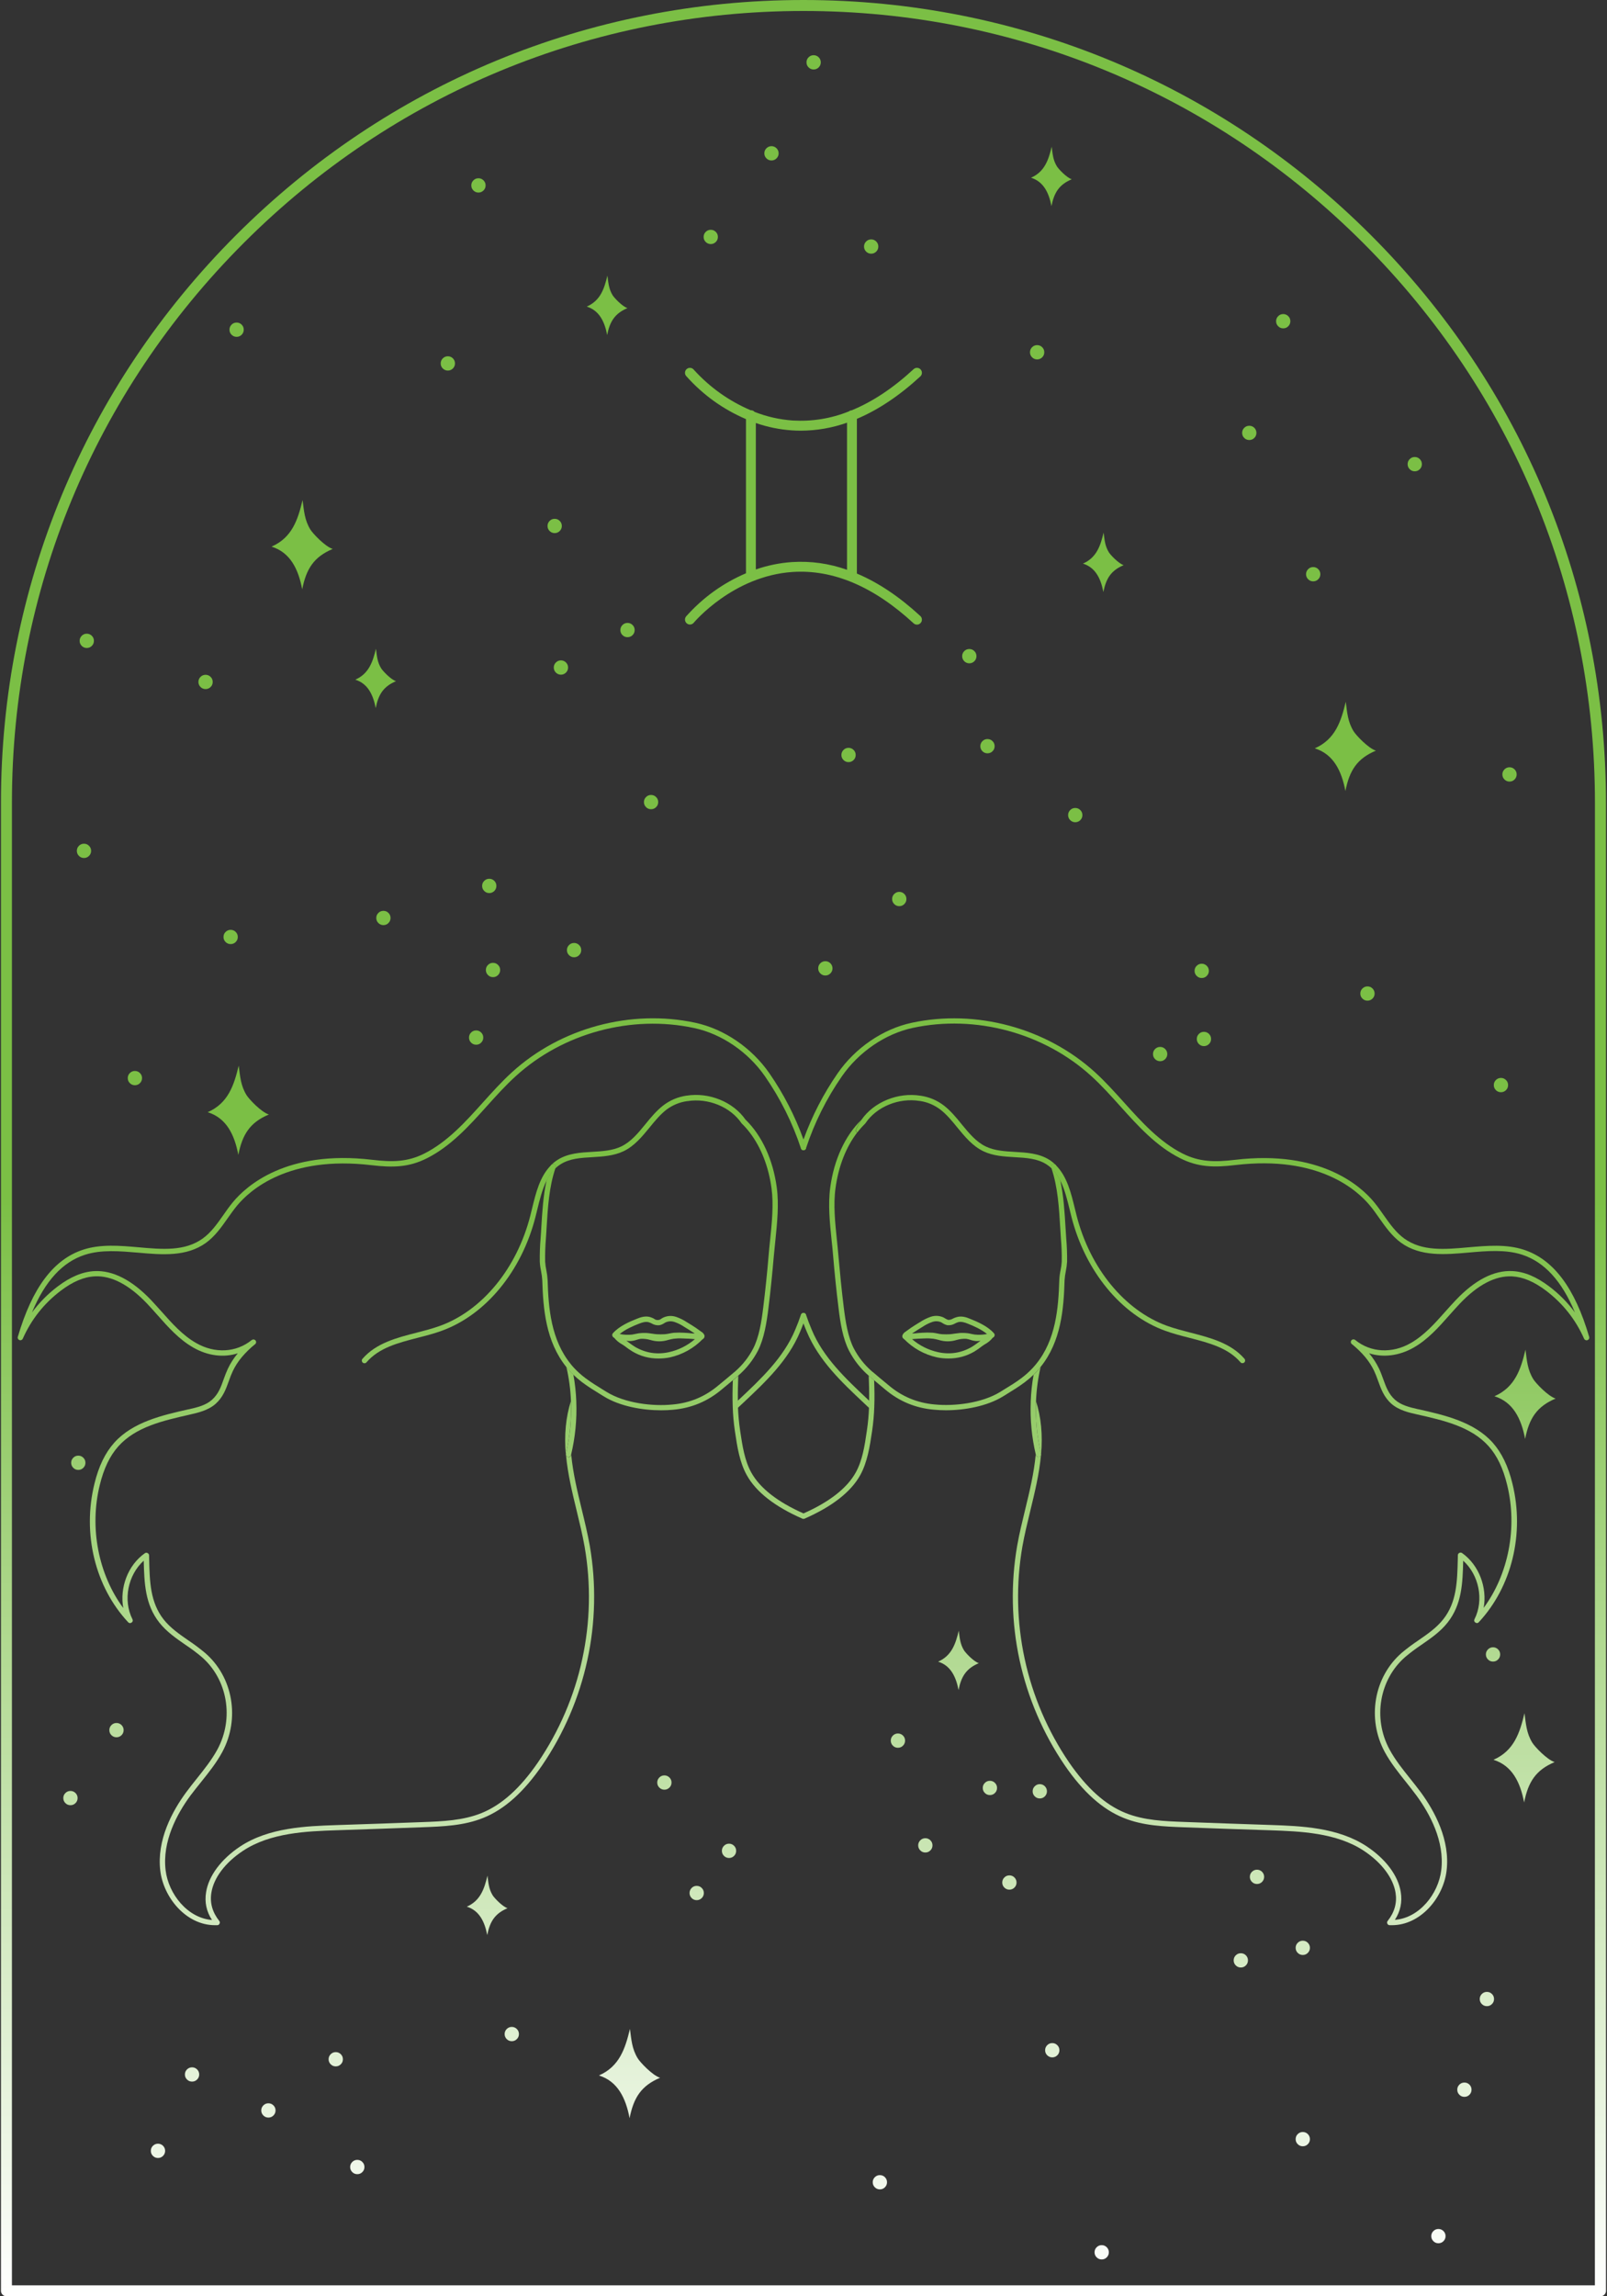 <?xml version="1.0" encoding="UTF-8"?> <svg xmlns="http://www.w3.org/2000/svg" width="280" height="400" viewBox="0 0 280 400" fill="none"><rect x="0" y="0" width="280" height="400" fill="#333333" stroke="none"/> <path d="M99.51 253.391C99.51 253.406 99.51 253.417 99.51 253.427C99.463 253.677 99.312 253.802 99.062 253.802C98.937 253.807 98.828 253.766 98.734 253.677C98.646 253.589 98.599 253.484 98.599 253.354C98.599 253.313 98.604 253.271 98.609 253.229C99.317 250.245 99.609 247.214 99.484 244.146C99.484 244.12 99.484 244.094 99.484 244.068C99.406 242.062 99.14 240.078 98.687 238.125L98.719 238.161C98.734 238.187 98.75 238.208 98.765 238.234L98.948 238.438C99.067 238.573 99.182 238.714 99.307 238.849C99.5 239.057 99.698 239.266 99.906 239.464C100.182 240.984 100.349 242.516 100.411 244.057C100.416 244.078 100.416 244.104 100.411 244.125C100.536 247.255 100.234 250.344 99.51 253.391Z" fill="url(#paint0_linear_358_7427)"></path> <path d="M135.099 216.078C135 217 134.911 217.88 134.833 218.745C134.573 221.755 134.271 224.802 133.901 227.792C133.578 230.432 133.135 233.167 132.068 235.276C131.203 236.932 130.068 238.375 128.661 239.599L128.625 239.63C128.588 239.656 128.568 239.677 128.547 239.698L128.474 239.76L127.672 240.443C127.052 240.969 126.443 241.464 125.781 242.016C123.312 244.104 120.474 245.292 117.25 245.573C116.609 245.635 115.917 245.667 115.198 245.667C111.927 245.667 108.01 244.974 105.224 243.255L104.64 242.896C103.568 242.234 102.458 241.552 101.432 240.781C100.896 240.375 100.38 239.938 99.896 239.469C99.682 239.271 99.484 239.063 99.297 238.854C99.172 238.719 99.052 238.594 98.937 238.443L98.755 238.24C98.739 238.214 98.719 238.193 98.703 238.167L98.677 238.13C95.094 233.677 94.641 228.01 94.484 223.031C94.453 222.5 94.385 221.974 94.276 221.458C94.161 220.906 94.083 220.354 94.052 219.792C94.031 218.432 94.078 217.078 94.193 215.724C94.219 215.344 94.25 214.964 94.271 214.578L94.312 213.859C94.474 211.13 94.646 208.328 95.224 205.661C95.594 204.885 96.083 204.193 96.687 203.583C96.713 203.557 96.745 203.531 96.771 203.505C95.666 206.76 95.448 210.396 95.234 213.911L95.193 214.635C95.166 215.021 95.146 215.406 95.114 215.792C95.005 217.115 94.963 218.438 94.984 219.76C95.021 220.281 95.088 220.792 95.198 221.297C95.312 221.859 95.385 222.432 95.416 223.005C95.562 227.87 96.005 233.406 99.463 237.635C99.463 237.651 99.484 237.667 99.495 237.682L99.635 237.849C99.75 237.979 99.859 238.109 99.979 238.24C100.594 238.906 101.265 239.51 101.989 240.052C102.979 240.797 104.021 241.443 105.13 242.12L105.713 242.479C108.932 244.458 113.786 245.005 117.161 244.661C120.193 244.401 122.87 243.281 125.193 241.307C126.13 240.547 126.932 239.875 127.833 239.109C127.859 239.083 127.885 239.063 127.911 239.042H127.927L128.083 238.906C129.39 237.766 130.448 236.422 131.245 234.88C132.255 232.906 132.682 230.266 132.989 227.708C133.359 224.729 133.672 221.682 133.922 218.698C133.989 217.818 134.083 216.943 134.182 216.01C134.495 212.979 134.812 209.844 134.427 206.984C133.917 203.203 132.594 199.849 130.661 197.318C130.239 196.76 129.776 196.234 129.276 195.745C129.276 195.745 129.26 195.724 129.25 195.724C129.234 195.714 129.229 195.698 129.219 195.688C127.281 192.818 123.401 191.234 119.792 191.812C119.771 191.807 119.75 191.807 119.729 191.812C118.396 192 117.187 192.5 116.109 193.307C115.01 194.167 114.073 195.307 113.172 196.417C111.859 198.01 110.521 199.656 108.604 200.557C106.927 201.344 105.047 201.464 103.229 201.573C101.193 201.688 99.281 201.802 97.687 202.802C97.364 203.005 97.062 203.234 96.781 203.5C96.781 203.469 96.802 203.427 96.812 203.396C96.854 203.276 96.849 203.156 96.791 203.042C96.739 202.927 96.651 202.849 96.531 202.807C96.38 202.755 96.239 202.776 96.114 202.865C96.442 202.542 96.802 202.26 97.193 202.016C98.989 200.891 101.125 200.766 103.177 200.646C104.901 200.547 106.693 200.443 108.208 199.724C109.937 198.906 111.156 197.411 112.453 195.828C113.385 194.682 114.359 193.5 115.547 192.573C116.745 191.656 118.094 191.083 119.588 190.859H119.625C123.557 190.229 127.776 191.953 129.917 195.068H129.932C132.76 197.828 134.682 202.005 135.338 206.823C135.745 209.807 135.411 212.995 135.099 216.078Z" fill="url(#paint1_linear_358_7427)"></path> <path d="M96.817 203.396C96.817 203.432 96.797 203.469 96.786 203.5C96.76 203.526 96.729 203.552 96.703 203.578C96.099 204.187 95.609 204.88 95.239 205.656C95.422 204.792 95.661 203.932 95.942 203.094C95.963 203.047 95.989 203.005 96.015 202.964L96.057 202.922C96.078 202.901 96.099 202.885 96.12 202.87C96.245 202.781 96.385 202.76 96.536 202.812C96.656 202.854 96.745 202.932 96.797 203.047C96.854 203.161 96.859 203.276 96.817 203.396Z" fill="url(#paint2_linear_358_7427)"></path> <path d="M152.333 245.042V245.057C152.286 246.464 152.161 247.859 151.958 249.25L151.917 249.51C151.557 251.948 151.13 254.708 149.88 256.974C148.25 259.896 144.984 262.438 140.187 264.542C140.13 264.563 140.068 264.578 140.005 264.578C139.974 264.583 139.937 264.583 139.906 264.578C139.875 264.573 139.844 264.563 139.812 264.547C135.015 262.453 131.745 259.901 130.125 256.979C128.859 254.719 128.443 251.958 128.083 249.521L128.042 249.255C127.838 247.865 127.713 246.469 127.667 245.068V245.047C127.609 243.474 127.635 241.922 127.687 240.453L128.489 239.771L128.562 239.703C128.583 239.682 128.604 239.661 128.64 239.635C128.583 241.026 128.542 242.5 128.562 244.005C128.562 244.344 128.578 244.688 128.588 245.036C128.588 245.104 128.588 245.172 128.588 245.24C128.64 246.542 128.76 247.839 128.948 249.13L128.984 249.391C129.359 251.865 129.739 254.422 130.917 256.536C132.432 259.24 135.484 261.63 140 263.63C144.515 261.63 147.568 259.24 149.083 256.536C150.265 254.422 150.656 251.865 151.015 249.391L151.052 249.13C151.245 247.839 151.364 246.542 151.411 245.24C151.411 245.172 151.411 245.104 151.411 245.036C151.427 244.688 151.432 244.344 151.437 243.984C151.463 242.484 151.417 241.01 151.364 239.62L151.448 239.693L151.521 239.755C151.786 239.99 152.047 240.214 152.307 240.427C152.364 241.906 152.396 243.458 152.333 245.042Z" fill="url(#paint3_linear_358_7427)"></path> <path d="M122.765 232.672C122.661 232.365 122.469 232.13 122.182 231.974C122.14 231.948 122.099 231.917 122.068 231.891C121.807 231.693 121.542 231.505 121.281 231.328C120.802 231.005 120.307 230.698 119.823 230.406L119.687 230.323C119.114 229.943 118.495 229.635 117.844 229.406C117.078 229.146 116.328 229.177 115.588 229.505C115.474 229.563 115.364 229.625 115.25 229.693C115.062 229.859 114.844 229.943 114.588 229.943C114.333 229.943 114.114 229.859 113.922 229.693C113.703 229.578 113.469 229.484 113.229 229.411C112.417 229.198 111.609 229.458 111.005 229.708C109.698 230.214 107.838 231.036 106.781 232.255C106.703 232.344 106.667 232.443 106.667 232.557C106.693 232.797 106.818 232.958 107.036 233.047C107.203 233.13 107.38 233.193 107.562 233.229C108.151 233.365 108.745 233.432 109.349 233.432C109.651 233.432 109.953 233.417 110.255 233.38C110.479 233.349 110.708 233.307 110.927 233.25C111.094 233.214 111.265 233.177 111.427 233.156C111.818 233.104 112.213 233.094 112.614 233.115C112.885 233.135 113.161 233.172 113.453 233.219C113.745 233.266 114.052 233.307 114.359 233.333C114.854 233.359 115.344 233.359 115.833 233.333C116.161 233.307 116.489 233.26 116.807 233.188C117.057 233.141 117.292 233.089 117.505 233.068C118.068 233.031 118.63 233.031 119.193 233.068C120.406 233.188 121.349 233.25 122.265 233.281C122.333 233.276 122.396 233.266 122.458 233.24C122.515 233.214 122.562 233.177 122.609 233.135C122.703 233.031 122.75 232.911 122.75 232.771C122.76 232.74 122.765 232.708 122.765 232.672ZM111.359 230.578C111.838 230.38 112.458 230.177 113.005 230.318C113.187 230.375 113.359 230.448 113.531 230.531C113.948 230.786 114.401 230.891 114.89 230.849C115.193 230.786 115.474 230.667 115.734 230.49C115.818 230.432 115.906 230.38 115.995 230.339C116.515 230.125 117.036 230.109 117.568 230.297C118.146 230.5 118.693 230.776 119.203 231.12L119.338 231.203C119.833 231.5 120.297 231.786 120.76 232.099L121.057 232.302C120.515 232.271 119.937 232.219 119.26 232.161C118.651 232.12 118.042 232.12 117.427 232.161C117.167 232.188 116.885 232.24 116.63 232.292C116.354 232.354 116.073 232.396 115.792 232.417C115.338 232.443 114.885 232.443 114.432 232.417C114.167 232.396 113.88 232.359 113.588 232.313C113.292 232.266 112.984 232.224 112.677 232.203C112.219 232.177 111.76 232.193 111.307 232.25C111.109 232.281 110.917 232.318 110.724 232.365C110.536 232.411 110.344 232.448 110.151 232.474C109.422 232.557 108.698 232.526 107.979 232.38C108.953 231.568 110.333 230.969 111.359 230.573V230.578Z" fill="url(#paint4_linear_358_7427)"></path> <path d="M122.599 232.755C122.531 232.573 122.406 232.474 122.213 232.453C121.151 232.323 120.052 232.25 118.859 232.224C118.318 232.193 117.776 232.214 117.239 232.286C116.906 232.339 116.588 232.417 116.276 232.49C115.838 232.615 115.39 232.693 114.937 232.719C114.453 232.714 113.974 232.641 113.505 232.51C112.844 232.323 112.172 232.255 111.484 232.302C111.208 232.344 110.943 232.411 110.677 232.5C110.406 232.594 110.13 232.656 109.838 232.677C109.505 232.677 109.172 232.646 108.844 232.594C108.651 232.563 108.463 232.536 108.281 232.516C108.047 232.5 107.818 232.469 107.588 232.411C107.375 232.354 107.208 232.417 107.083 232.599C106.984 232.745 106.974 232.896 107.047 233.052C107.062 233.083 107.083 233.115 107.104 233.141C107.458 233.552 107.87 233.891 108.344 234.151C108.531 234.266 108.719 234.385 108.885 234.51C109.307 234.839 109.745 235.141 110.198 235.422C111.604 236.255 113.13 236.661 114.76 236.646C115.422 236.646 116.073 236.583 116.724 236.453C118.948 235.943 120.864 234.875 122.463 233.245C122.614 233.109 122.661 232.948 122.599 232.755ZM116.541 235.542C114.469 235.995 112.515 235.693 110.677 234.635C110.25 234.37 109.838 234.083 109.443 233.771L109.146 233.562C109.385 233.594 109.63 233.609 109.87 233.604C110.239 233.578 110.599 233.505 110.948 233.385C111.161 233.313 111.38 233.26 111.604 233.219C112.182 233.188 112.745 233.25 113.302 233.411C114.37 233.74 115.432 233.734 116.495 233.391C116.802 233.318 117.088 233.245 117.375 233.203C117.864 233.141 118.349 233.12 118.838 233.146C119.625 233.167 120.37 233.203 121.094 233.266C119.765 234.401 118.25 235.161 116.541 235.542Z" fill="url(#paint5_linear_358_7427)"></path> <path d="M98.604 253.229C98.594 253.271 98.588 253.312 98.588 253.354C98.281 250.026 98.588 246.807 99.474 244.068C99.474 244.094 99.474 244.12 99.474 244.146C99.599 247.214 99.307 250.24 98.604 253.229Z" fill="url(#paint6_linear_358_7427)"></path> <path d="M140.437 200.021C140.443 200.026 140.443 200.036 140.437 200.047C140.432 200.073 140.422 200.094 140.411 200.115C140.406 200.135 140.396 200.151 140.38 200.167C140.37 200.188 140.354 200.203 140.333 200.224C140.323 200.234 140.307 200.245 140.297 200.255C140.271 200.281 140.245 200.297 140.213 200.312L140.146 200.339C140.099 200.354 140.052 200.365 140.005 200.365H139.932C139.906 200.365 139.88 200.359 139.859 200.349C139.724 200.307 139.63 200.219 139.578 200.089C139.578 200.089 139.578 200.089 139.562 200.068C138.078 195.578 135.989 191.396 133.302 187.51C130.364 183.26 125.755 180.109 120.969 179.083C110.026 176.724 98.099 179.943 89.838 187.484C88.067 189.089 86.416 190.927 84.817 192.703C81.739 196.13 78.552 199.667 74.364 201.776C71.234 203.349 68.453 203.411 64.708 202.969C50.255 201.255 43.526 207.328 41.302 210.016C40.729 210.714 40.193 211.469 39.672 212.208C38.588 213.755 37.463 215.354 35.89 216.495C32.484 218.958 28.203 218.578 24.067 218.208C20.922 217.948 17.672 217.646 14.797 218.578C10.906 219.828 7.859 223.135 5.568 228.625C6.838 226.911 8.323 225.406 10.021 224.115C12.286 222.401 14.396 221.521 16.479 221.422C19.672 221.271 22.979 222.964 26.323 226.464C26.942 227.125 27.552 227.813 28.156 228.479C29.963 230.51 31.823 232.615 34.182 233.953C37.443 235.823 41.151 235.62 43.854 233.432H43.87C43.969 233.354 44.083 233.318 44.208 233.333C44.333 233.344 44.437 233.401 44.521 233.495C44.599 233.594 44.635 233.708 44.62 233.839C44.609 233.964 44.552 234.068 44.453 234.146C43.604 234.828 42.828 235.583 42.125 236.417C41.505 237.151 40.984 237.958 40.568 238.828C40.297 239.411 40.057 240.01 39.854 240.62C39.359 241.99 38.849 243.406 37.562 244.547C36.271 245.688 34.448 246.104 33.125 246.401L33.078 246.417C28.453 247.464 23.666 248.536 20.62 251.943C19.146 253.589 18.083 255.797 17.38 258.703C15.547 266.146 17.161 274.286 21.479 280.109C20.838 276.578 22.265 272.661 25.234 270.568C25.385 270.464 25.547 270.453 25.708 270.536C25.875 270.615 25.963 270.75 25.974 270.932L25.989 271.672C26.083 275.51 26.172 279.125 28.515 282.104C29.682 283.578 31.219 284.641 32.849 285.771C33.849 286.438 34.807 287.156 35.729 287.927C40.604 292.115 41.864 299.406 38.719 305.214C37.687 307.115 36.328 308.812 35.01 310.453C34.401 311.208 33.771 312 33.177 312.786C30.864 315.932 28.234 320.75 28.859 325.807C29.354 329.901 32.656 334.12 36.937 334.453C35.963 332.964 35.625 331.349 35.911 329.599C36.364 326.755 38.531 323.859 41.823 321.661C46.838 318.333 53.349 318.104 58.588 317.922L66.406 317.661L73.588 317.401C77.073 317.276 80.677 317.135 83.901 315.828C87.411 314.401 90.625 311.521 93.724 307.01C95.578 304.286 97.156 301.406 98.458 298.38C99.76 295.349 100.76 292.224 101.453 289.005C102.151 285.781 102.536 282.521 102.604 279.229C102.672 275.932 102.422 272.661 101.859 269.411C101.489 267.318 100.974 265.224 100.479 263.172C99.719 260.031 98.922 256.771 98.62 253.479V253.38C98.62 253.51 98.666 253.615 98.755 253.703C98.849 253.792 98.958 253.833 99.083 253.828C99.333 253.828 99.484 253.703 99.531 253.453C99.531 253.443 99.531 253.432 99.531 253.417C99.838 256.635 100.614 259.854 101.37 262.964C101.87 265.016 102.38 267.141 102.76 269.25C103.333 272.552 103.583 275.885 103.51 279.24C103.443 282.594 103.052 285.906 102.338 289.188C101.625 292.469 100.609 295.646 99.286 298.729C97.958 301.812 96.354 304.74 94.463 307.51C91.26 312.172 87.916 315.167 84.229 316.661C80.854 318.031 77.156 318.167 73.594 318.297L66.416 318.557L58.599 318.823C53.484 319 47.125 319.224 42.328 322.411C39.234 324.458 37.229 327.125 36.828 329.714C36.547 331.464 37.01 333.12 38.198 334.609C38.312 334.755 38.333 334.917 38.255 335.089C38.177 335.26 38.047 335.349 37.859 335.359C37.724 335.359 37.599 335.359 37.458 335.359C32.432 335.359 28.5 330.552 27.932 325.896C27.276 320.542 30.015 315.495 32.432 312.214C33.021 311.406 33.661 310.615 34.265 309.854C35.557 308.24 36.885 306.573 37.88 304.75C40.818 299.312 39.651 292.521 35.104 288.599C34.203 287.849 33.271 287.151 32.291 286.505C30.682 285.385 29.015 284.24 27.765 282.651C25.265 279.484 25.146 275.781 25.041 271.865C22.291 274.344 21.396 278.724 23.073 282.052C23.192 282.292 23.146 282.49 22.927 282.641C22.708 282.792 22.505 282.771 22.323 282.578C16.573 276.411 14.312 267.172 16.453 258.469C17.192 255.411 18.328 253.078 19.906 251.312C23.151 247.688 28.302 246.521 32.849 245.495H32.89C34.484 245.135 35.89 244.766 36.922 243.849C38.036 242.859 38.495 241.615 38.958 240.297C39.177 239.656 39.427 239.031 39.708 238.417C40.166 237.448 40.745 236.557 41.432 235.74C38.974 236.526 36.213 236.193 33.698 234.75C31.177 233.312 29.297 231.177 27.442 229.083C26.859 228.427 26.25 227.74 25.64 227.099C22.5 223.792 19.411 222.182 16.515 222.333C14.625 222.427 12.677 223.25 10.573 224.849C7.656 227.063 5.458 229.844 3.969 233.193C3.922 233.302 3.838 233.38 3.729 233.427C3.62 233.479 3.505 233.479 3.39 233.438C3.276 233.396 3.193 233.323 3.135 233.214C3.083 233.104 3.068 232.995 3.104 232.875C5.604 224.333 9.333 219.365 14.505 217.682C17.552 216.693 20.901 216.984 24.135 217.271C28.286 217.641 32.213 217.99 35.338 215.729C36.786 214.682 37.818 213.214 38.911 211.661C39.432 210.906 39.984 210.13 40.578 209.411C42.896 206.604 49.89 200.266 64.807 202.026C68.375 202.453 71.021 202.411 73.942 200.938C77.969 198.901 81.099 195.432 84.12 192.068C85.734 190.276 87.401 188.422 89.203 186.781C97.682 179.047 109.932 175.745 121.161 178.161C126.166 179.24 130.989 182.526 134.057 186.964C136.536 190.547 138.515 194.391 139.995 198.49C140.151 198.911 140.291 199.328 140.432 199.75C140.463 199.839 140.463 199.927 140.437 200.021Z" fill="url(#paint7_linear_358_7427)"></path> <path d="M140.427 229.307C140.291 229.714 140.146 230.12 139.989 230.526C139.807 231.016 139.614 231.495 139.411 231.984C137.318 237.026 133.318 240.776 129.458 244.401C129.161 244.677 128.87 244.958 128.573 245.229C128.573 245.161 128.573 245.099 128.573 245.026C128.562 244.682 128.552 244.339 128.547 243.995C128.646 243.906 128.734 243.818 128.833 243.734C132.614 240.172 136.531 236.49 138.557 231.635C138.927 230.766 139.26 229.891 139.547 229.031C139.562 228.995 139.583 228.953 139.604 228.917C139.62 228.891 139.64 228.865 139.661 228.844C139.687 228.813 139.719 228.792 139.755 228.771C139.76 228.766 139.771 228.76 139.781 228.755C139.802 228.745 139.823 228.734 139.844 228.724L139.922 228.703C139.969 228.698 140.015 228.698 140.068 228.703L140.14 228.724C140.166 228.734 140.187 228.745 140.213 228.755C140.25 228.776 140.286 228.802 140.318 228.833C140.333 228.854 140.349 228.875 140.364 228.896C140.38 228.911 140.39 228.932 140.401 228.953L140.422 229.005C140.458 229.104 140.463 229.208 140.427 229.307Z" fill="url(#paint8_linear_358_7427)"></path> <path d="M96.817 203.396C96.817 203.432 96.797 203.469 96.786 203.5C96.76 203.526 96.729 203.552 96.703 203.578C96.099 204.187 95.609 204.88 95.239 205.656C94.469 207.193 94.026 209.01 93.594 210.786C93.505 211.167 93.411 211.552 93.312 211.932C90.911 221.427 84.64 229.047 76.948 231.823C75.609 232.312 74.172 232.682 72.786 233.036C69.317 233.932 66.031 234.781 63.854 237.312C63.76 237.417 63.64 237.474 63.5 237.474C63.385 237.474 63.286 237.432 63.198 237.359C63.104 237.276 63.052 237.167 63.041 237.042C63.031 236.917 63.068 236.802 63.151 236.703C65.526 233.969 69.094 233.036 72.552 232.156C73.911 231.802 75.328 231.443 76.635 230.969C84.036 228.297 90.083 220.922 92.411 211.719C92.51 211.344 92.599 210.964 92.692 210.578C93.37 207.792 94.067 204.911 96.01 202.984L96.052 202.937C96.073 202.922 96.094 202.901 96.114 202.885C96.239 202.797 96.38 202.776 96.531 202.828C96.646 202.87 96.734 202.943 96.786 203.052C96.844 203.167 96.854 203.281 96.817 203.396Z" fill="url(#paint9_linear_358_7427)"></path> <path d="M185.927 219.781C185.89 220.344 185.818 220.901 185.703 221.453C185.594 221.969 185.521 222.495 185.489 223.026C185.344 228 184.891 233.677 181.312 238.115L181.276 238.161C181.265 238.187 181.25 238.214 181.234 238.234L181.052 238.437C180.932 238.573 180.818 238.714 180.693 238.849C180.5 239.057 180.297 239.266 180.094 239.464C179.609 239.932 179.099 240.37 178.562 240.771C177.516 241.557 176.422 242.224 175.344 242.891L174.76 243.25C171.974 244.964 168.062 245.661 164.807 245.661C164.083 245.661 163.39 245.625 162.755 245.562C159.531 245.292 156.687 244.115 154.213 242.026L152.312 240.437C152.052 240.224 151.792 240 151.526 239.766L151.453 239.703L151.37 239.63H151.354C149.937 238.401 148.797 236.953 147.932 235.286C146.854 233.177 146.411 230.448 146.099 227.802C145.724 224.807 145.417 221.781 145.161 218.755C145.094 217.891 145 217.021 144.901 216.094C144.583 213.005 144.25 209.807 144.661 206.844C145.312 202.026 147.234 197.849 150.062 195.089C150.062 195.089 150.062 195.109 150.042 195.115C150.036 195.125 150.026 195.135 150.021 195.146C149.677 195.646 149.39 196.177 149.167 196.74C149.068 196.974 149.125 197.161 149.338 197.302C147.401 199.833 146.088 203.193 145.578 206.969C145.182 209.833 145.505 212.964 145.818 216C145.917 216.927 146.005 217.807 146.078 218.682C146.344 221.677 146.64 224.708 147.01 227.693C147.323 230.25 147.745 232.891 148.755 234.865C149.557 236.406 150.614 237.745 151.922 238.885L152.062 239.005H152.078C152.099 239.021 152.125 239.042 152.146 239.057C153.052 239.844 153.864 240.51 154.802 241.281C157.12 243.26 159.797 244.38 162.828 244.646C166.203 244.99 171.052 244.448 174.276 242.464L174.854 242.104C175.963 241.427 177 240.797 178 240.042C178.719 239.495 179.385 238.891 180 238.229C180.125 238.094 180.234 237.964 180.344 237.833L180.484 237.667L180.521 237.62C183.979 233.396 184.417 227.854 184.568 222.995C184.594 222.417 184.667 221.849 184.786 221.286C184.896 220.776 184.963 220.266 184.995 219.745C185.015 218.422 184.969 217.104 184.854 215.786C184.833 215.396 184.802 215.016 184.781 214.63L184.734 213.901C184.526 210.391 184.302 206.75 183.203 203.505C183.229 203.526 183.255 203.552 183.276 203.573C183.885 204.187 184.375 204.88 184.75 205.656C185.323 208.323 185.495 211.12 185.656 213.849L185.703 214.568C185.724 214.953 185.75 215.333 185.776 215.719C185.896 217.073 185.943 218.427 185.927 219.781Z" fill="url(#paint10_linear_358_7427)"></path> <path d="M184.755 205.656C184.38 204.88 183.89 204.188 183.281 203.578C183.26 203.552 183.234 203.531 183.208 203.505L183.172 203.396C183.094 203.167 183.156 202.99 183.359 202.859C183.562 202.729 183.755 202.75 183.927 202.917C183.948 202.932 183.958 202.948 183.974 202.964C184.005 203.005 184.026 203.047 184.042 203.094C184.333 203.932 184.568 204.786 184.755 205.656Z" fill="url(#paint11_linear_358_7427)"></path> <path d="M181.401 253.323C181.401 253.323 181.401 253.344 181.401 253.359V253.385C181.37 253.661 181.219 253.797 180.942 253.802C180.823 253.807 180.719 253.771 180.63 253.693C180.541 253.615 180.489 253.516 180.479 253.401C179.765 250.365 179.469 247.286 179.594 244.172V244.125C179.588 244.104 179.588 244.083 179.594 244.062C179.651 242.521 179.817 240.995 180.094 239.474C180.297 239.281 180.5 239.073 180.692 238.865C180.817 238.729 180.932 238.599 181.052 238.453L181.234 238.25C181.25 238.224 181.265 238.203 181.276 238.177L181.312 238.13C180.859 240.089 180.594 242.078 180.51 244.089C180.51 244.115 180.51 244.135 180.51 244.161C180.39 247.229 180.682 250.255 181.39 253.245C181.396 253.271 181.401 253.297 181.401 253.323Z" fill="url(#paint12_linear_358_7427)"></path> <path d="M173.193 232.26C172.146 231.042 170.276 230.219 168.979 229.714C168.364 229.448 167.557 229.203 166.745 229.422C166.505 229.484 166.276 229.573 166.052 229.682C165.802 229.839 165.531 229.917 165.239 229.922C165.052 229.87 164.875 229.792 164.713 229.682C164.604 229.615 164.495 229.547 164.375 229.484C163.635 229.161 162.885 229.13 162.125 229.391C161.474 229.625 160.864 229.927 160.291 230.313L160.161 230.385C159.677 230.682 159.177 230.99 158.703 231.313C158.443 231.49 158.177 231.682 157.916 231.875L157.802 231.964C157.521 232.12 157.323 232.354 157.219 232.661C157.213 232.698 157.213 232.729 157.219 232.766C157.213 232.906 157.26 233.026 157.359 233.13L157.38 233.141C157.416 233.177 157.458 233.208 157.5 233.224C157.573 233.26 157.646 233.276 157.724 233.276C158.625 233.245 159.557 233.182 160.776 233.063C161.333 233.026 161.896 233.026 162.453 233.063C162.682 233.083 162.916 233.135 163.166 233.182C163.489 233.255 163.818 233.302 164.146 233.328C164.635 233.354 165.125 233.354 165.609 233.328C165.922 233.302 166.229 233.255 166.526 233.214C166.818 233.172 167.088 233.13 167.354 233.109C167.755 233.089 168.151 233.099 168.547 233.146C168.708 233.172 168.88 233.208 169.041 233.245C169.265 233.302 169.489 233.344 169.719 233.375C170.015 233.411 170.318 233.427 170.625 233.427C171.229 233.427 171.823 233.359 172.411 233.224C172.594 233.188 172.771 233.125 172.937 233.042C173.166 232.958 173.291 232.792 173.312 232.552C173.307 232.443 173.271 232.344 173.193 232.26ZM159.213 232.094C159.677 231.776 160.146 231.495 160.64 231.193L160.765 231.115C161.276 230.771 161.823 230.495 162.401 230.292C162.932 230.104 163.458 230.115 163.974 230.328C164.073 230.375 164.156 230.432 164.234 230.484C164.495 230.661 164.781 230.781 165.088 230.849C165.573 230.885 166.021 230.776 166.437 230.526C166.604 230.443 166.781 230.37 166.958 230.313C167.505 230.167 168.125 230.375 168.614 230.573C169.63 230.974 171.01 231.568 171.974 232.38C171.255 232.521 170.526 232.552 169.797 232.469C169.609 232.443 169.416 232.406 169.234 232.365C169.036 232.313 168.844 232.271 168.64 232.245C168.328 232.208 168.015 232.188 167.703 232.188C167.557 232.188 167.411 232.188 167.271 232.198C166.963 232.224 166.661 232.271 166.364 232.307C166.068 232.349 165.797 232.396 165.521 232.417C165.073 232.443 164.62 232.443 164.166 232.417C163.88 232.396 163.599 232.354 163.323 232.286C163.057 232.229 162.786 232.188 162.515 232.156C161.906 232.115 161.291 232.115 160.682 232.156C160.015 232.219 159.437 232.271 158.901 232.302L159.213 232.094Z" fill="url(#paint13_linear_358_7427)"></path> <path d="M172.906 232.599C172.781 232.417 172.609 232.354 172.401 232.411C172.172 232.464 171.942 232.5 171.708 232.516C171.526 232.536 171.333 232.557 171.146 232.589C170.812 232.646 170.479 232.677 170.146 232.677C169.859 232.651 169.578 232.594 169.312 232.5C169.047 232.411 168.776 232.344 168.5 232.302C167.812 232.25 167.14 232.318 166.479 232.505C166.015 232.635 165.536 232.703 165.052 232.719C164.594 232.687 164.151 232.615 163.708 232.49C163.406 232.417 163.083 232.333 162.75 232.281C162.213 232.214 161.672 232.193 161.125 232.219C159.937 232.245 158.833 232.323 157.771 232.448C157.578 232.469 157.453 232.573 157.385 232.755C157.323 232.937 157.359 233.099 157.495 233.234C159.104 234.87 161.026 235.943 163.26 236.448C163.906 236.578 164.557 236.646 165.219 236.641C166.849 236.656 168.37 236.25 169.781 235.427C170.234 235.146 170.672 234.839 171.094 234.51C171.265 234.38 171.448 234.266 171.64 234.146C172.114 233.885 172.526 233.552 172.88 233.141C172.901 233.115 172.916 233.083 172.932 233.052C173.01 232.896 173 232.745 172.906 232.599ZM170.547 233.771C170.151 234.078 169.739 234.365 169.312 234.63C167.474 235.687 165.521 235.99 163.453 235.542C161.745 235.161 160.229 234.401 158.901 233.266C159.62 233.203 160.364 233.167 161.161 233.146C161.646 233.12 162.13 233.141 162.614 233.203C162.911 233.25 163.203 233.312 163.495 233.391C164.557 233.734 165.625 233.74 166.692 233.411C167.245 233.25 167.807 233.187 168.385 233.219C168.609 233.26 168.833 233.312 169.047 233.385C169.396 233.505 169.755 233.578 170.12 233.604C170.364 233.609 170.609 233.594 170.849 233.562C170.739 233.646 170.64 233.698 170.541 233.771H170.547Z" fill="url(#paint14_linear_358_7427)"></path> <path d="M151.437 243.99C151.437 244.333 151.437 244.682 151.411 245.042C151.411 245.109 151.411 245.177 151.411 245.245C151.12 244.969 150.828 244.688 150.531 244.411C146.672 240.786 142.687 237.036 140.578 231.995C140.37 231.51 140.177 231.026 139.995 230.542C139.844 230.13 139.698 229.724 139.557 229.323C139.531 229.229 139.531 229.135 139.557 229.042C139.573 229 139.588 228.964 139.614 228.927C139.63 228.896 139.646 228.875 139.672 228.849C139.698 228.823 139.729 228.797 139.76 228.781C139.792 228.76 139.823 228.745 139.854 228.734L139.927 228.714C139.979 228.703 140.026 228.703 140.073 228.714L140.151 228.734C140.177 228.74 140.203 228.755 140.229 228.771C140.265 228.792 140.302 228.818 140.333 228.849C140.349 228.87 140.364 228.891 140.38 228.911C140.396 228.927 140.406 228.948 140.417 228.969L140.437 229.021C140.729 229.88 141.062 230.755 141.432 231.63C143.443 236.49 147.375 240.167 151.156 243.729L151.437 243.99Z" fill="url(#paint15_linear_358_7427)"></path> <path d="M179.594 244.125C179.588 244.104 179.588 244.083 179.594 244.062C179.583 244.099 179.583 244.141 179.594 244.182L179.594 244.125Z" fill="url(#paint16_linear_358_7427)"></path> <path d="M181.385 253.229C180.677 250.245 180.385 247.214 180.51 244.146C180.505 244.125 180.505 244.099 180.51 244.078C181.396 246.802 181.698 249.995 181.396 253.323C181.396 253.292 181.396 253.26 181.385 253.229Z" fill="url(#paint17_linear_358_7427)"></path> <path d="M276.594 233.448C276.479 233.49 276.37 233.484 276.255 233.437C276.146 233.391 276.062 233.312 276.01 233.198C274.526 229.854 272.323 227.073 269.411 224.854C267.302 223.255 265.359 222.437 263.469 222.339C260.552 222.193 257.484 223.797 254.344 227.104C253.734 227.75 253.125 228.432 252.541 229.089C250.687 231.187 248.776 233.349 246.286 234.76C243.797 236.172 241.01 236.526 238.552 235.74C239.239 236.557 239.812 237.443 240.276 238.401C240.578 239.031 240.802 239.667 241.026 240.281C241.5 241.589 241.953 242.849 243.062 243.833C244.094 244.75 245.5 245.12 247.088 245.479H247.135C251.682 246.505 256.828 247.672 260.078 251.297C261.651 253.062 262.786 255.396 263.526 258.453C265.661 267.151 263.416 276.396 257.666 282.573C257.484 282.766 257.281 282.786 257.068 282.635C256.849 282.484 256.797 282.286 256.916 282.052C258.594 278.719 257.698 274.344 254.943 271.865C254.849 275.792 254.719 279.479 252.224 282.646C250.974 284.234 249.307 285.385 247.693 286.5C246.719 287.151 245.786 287.849 244.885 288.599C240.338 292.526 239.166 299.312 242.109 304.75C243.099 306.583 244.432 308.234 245.724 309.854C246.333 310.62 246.974 311.422 247.557 312.208C249.969 315.495 252.703 320.536 252.047 325.891C251.484 330.547 247.552 335.359 242.521 335.359H242.125C241.937 335.349 241.807 335.26 241.729 335.094C241.651 334.922 241.666 334.766 241.786 334.615C242.974 333.12 243.437 331.474 243.161 329.719C242.745 327.13 240.739 324.464 237.661 322.417C232.87 319.229 226.5 319.01 221.39 318.828L213.578 318.568L206.396 318.307C202.823 318.177 199.135 318.042 195.765 316.667C192.078 315.172 188.729 312.182 185.526 307.521C183.635 304.745 182.026 301.818 180.703 298.729C179.375 295.646 178.359 292.464 177.646 289.182C176.937 285.901 176.547 282.583 176.479 279.229C176.406 275.87 176.661 272.542 177.234 269.234C177.609 267.115 178.13 264.99 178.625 262.948C179.38 259.839 180.161 256.62 180.458 253.401C180.474 253.521 180.521 253.62 180.614 253.693C180.703 253.771 180.802 253.807 180.922 253.807C181.198 253.802 181.349 253.661 181.38 253.385V253.417C181.38 253.417 181.38 253.443 181.38 253.458C181.078 256.755 180.286 260.005 179.521 263.151C179.026 265.187 178.515 267.297 178.14 269.391C177.578 272.635 177.328 275.906 177.396 279.203C177.463 282.5 177.844 285.755 178.541 288.979C179.234 292.198 180.234 295.323 181.531 298.354C182.833 301.385 184.406 304.26 186.26 306.984C189.364 311.495 192.573 314.38 196.083 315.802C199.307 317.115 202.911 317.25 206.406 317.375L213.588 317.635L221.401 317.901C226.635 318.083 233.135 318.307 238.151 321.641C241.458 323.839 243.609 326.729 244.062 329.573C244.349 331.323 244.01 332.943 243.041 334.427C247.318 334.104 250.625 329.885 251.12 325.781C251.739 320.729 249.109 315.911 246.797 312.766C246.219 311.979 245.588 311.193 244.979 310.422C243.666 308.781 242.302 307.078 241.276 305.188C238.13 299.375 239.385 292.104 244.255 287.896C245.177 287.125 246.14 286.406 247.14 285.74C248.765 284.62 250.302 283.552 251.469 282.073C253.828 279.094 253.901 275.474 254 271.646L254.015 270.906C254.021 270.719 254.109 270.589 254.276 270.505C254.443 270.427 254.599 270.437 254.755 270.536C257.713 272.635 259.151 276.547 258.51 280.083C262.823 274.255 264.432 266.115 262.604 258.672C261.906 255.771 260.844 253.562 259.37 251.917C256.318 248.51 251.536 247.427 246.911 246.385L246.864 246.375C245.536 246.078 243.719 245.667 242.427 244.521C241.135 243.37 240.63 241.958 240.135 240.589C239.927 239.979 239.687 239.385 239.422 238.797C238.614 237.109 237.38 235.63 235.547 234.13H235.536C235.437 234.047 235.38 233.943 235.37 233.818C235.354 233.693 235.385 233.578 235.469 233.479C235.547 233.38 235.651 233.328 235.781 233.312C235.906 233.302 236.021 233.333 236.12 233.411C236.12 233.411 236.12 233.411 236.14 233.427C238.838 235.62 242.547 235.823 245.807 233.953C248.161 232.609 250.021 230.51 251.828 228.474C252.422 227.807 253.036 227.12 253.661 226.464C257 222.953 260.307 221.26 263.505 221.417C265.599 221.516 267.698 222.396 269.958 224.109C271.661 225.401 273.146 226.901 274.411 228.62C272.12 223.12 269.083 219.823 265.193 218.557C262.312 217.625 259.068 217.911 255.927 218.187C251.791 218.552 247.505 218.932 244.104 216.474C242.536 215.328 241.401 213.729 240.318 212.187C239.797 211.448 239.271 210.687 238.687 209.995C236.469 207.307 229.745 201.234 215.286 202.943C211.541 203.391 208.755 203.339 205.625 201.755C201.432 199.646 198.255 196.104 195.172 192.677C193.578 190.906 191.927 189.068 190.156 187.458C181.896 179.922 169.963 176.703 159.026 179.057C154.239 180.089 149.625 183.25 146.693 187.484C144.005 191.359 141.922 195.536 140.437 200.016C140.443 200.021 140.443 200.031 140.437 200.042C140.422 200.109 140.385 200.167 140.333 200.219C140.323 200.229 140.307 200.24 140.297 200.25C140.271 200.276 140.245 200.292 140.213 200.307C140.146 200.344 140.078 200.359 140 200.359C139.979 200.365 139.953 200.365 139.932 200.359C139.906 200.359 139.88 200.354 139.859 200.344C139.823 200.333 139.791 200.318 139.76 200.297C139.734 200.281 139.713 200.26 139.687 200.245C139.682 200.234 139.677 200.229 139.672 200.224C139.651 200.203 139.635 200.182 139.62 200.161C139.599 200.135 139.583 200.104 139.578 200.073C139.531 199.969 139.526 199.865 139.562 199.76C139.703 199.339 139.849 198.917 140 198.495C141.484 194.401 143.463 190.557 145.943 186.974C149.01 182.536 153.828 179.245 158.838 178.167C170.068 175.75 182.312 179.057 190.797 186.786C192.604 188.432 194.265 190.286 195.88 192.078C198.906 195.432 202.031 198.911 206.057 200.943C208.979 202.417 211.625 202.458 215.193 202.036C230.104 200.271 237.104 206.609 239.422 209.417C240.015 210.141 240.568 210.917 241.088 211.672C242.182 213.219 243.213 214.682 244.666 215.74C247.786 217.995 251.713 217.651 255.864 217.276C259.099 216.995 262.448 216.698 265.495 217.693C270.672 219.38 274.401 224.349 276.896 232.885C276.927 233 276.916 233.115 276.859 233.224C276.802 233.333 276.713 233.406 276.594 233.448Z" fill="url(#paint18_linear_358_7427)"></path> <path d="M183.927 202.917C183.755 202.75 183.562 202.729 183.359 202.859C183.156 202.99 183.094 203.167 183.172 203.396L183.208 203.505C182.932 203.245 182.63 203.005 182.302 202.802C180.708 201.802 178.791 201.687 176.755 201.573C174.937 201.464 173.062 201.359 171.38 200.562C169.463 199.656 168.12 198.01 166.817 196.422C165.916 195.313 164.984 194.172 163.875 193.307C162.802 192.49 161.604 191.979 160.271 191.781C160.255 191.781 160.245 191.781 160.234 191.781C156.609 191.193 152.729 192.781 150.802 195.651C150.791 195.667 150.781 195.677 150.771 195.688C150.771 195.693 150.771 195.698 150.771 195.703L150.755 195.719C150.255 196.208 149.791 196.729 149.37 197.286C149.156 197.151 149.099 196.964 149.198 196.729C149.422 196.167 149.708 195.63 150.052 195.13C150.057 195.12 150.067 195.109 150.073 195.104C150.073 195.104 150.088 195.083 150.094 195.073C152.239 191.964 156.463 190.234 160.39 190.87H160.411C161.911 191.094 163.265 191.661 164.469 192.583C165.656 193.51 166.625 194.682 167.557 195.839C168.854 197.411 170.073 198.917 171.802 199.734C173.323 200.453 175.109 200.557 176.838 200.656C178.896 200.776 181.031 200.901 182.823 202.026C183.224 202.286 183.594 202.578 183.927 202.917Z" fill="url(#paint19_linear_358_7427)"></path> <path d="M216.786 237.349C216.698 237.422 216.599 237.458 216.484 237.458C216.344 237.458 216.224 237.406 216.135 237.297C213.953 234.781 210.672 233.932 207.203 233.036C205.812 232.682 204.38 232.312 203.041 231.823C195.349 229.052 189.083 221.427 186.677 211.932C186.578 211.552 186.489 211.167 186.396 210.786C185.963 209.01 185.521 207.198 184.75 205.661C184.375 204.885 183.885 204.193 183.281 203.578C183.255 203.557 183.234 203.531 183.208 203.51L183.166 203.401C183.088 203.172 183.156 202.99 183.359 202.865C183.562 202.734 183.75 202.75 183.927 202.917C183.943 202.932 183.958 202.948 183.969 202.969C185.916 204.906 186.614 207.786 187.291 210.562C187.385 210.948 187.474 211.328 187.573 211.703C189.901 220.906 195.953 228.281 203.349 230.953C204.661 231.427 206.068 231.786 207.432 232.141C210.89 233.036 214.458 233.953 216.828 236.687C216.916 236.786 216.953 236.901 216.943 237.026C216.937 237.156 216.885 237.26 216.786 237.349Z" fill="url(#paint20_linear_358_7427)"></path> <path d="M238.864 40.958C212.458 14.542 177.338 0 139.995 0C102.651 0 67.531 14.542 41.125 40.958C14.719 67.375 0.167 102.479 0.167 139.823V399.042C0.167 399.307 0.26 399.531 0.448 399.719C0.635 399.906 0.859 400 1.12 400H278.864C279.13 400 279.354 399.906 279.542 399.719C279.729 399.531 279.823 399.307 279.823 399.042V139.823C279.818 102.479 265.271 67.365 238.864 40.958ZM277.89 398.089H2.078V139.823C2.078 102.99 16.427 68.365 42.479 42.312C68.526 16.255 103.156 1.911 139.995 1.911C176.833 1.911 211.458 16.26 237.51 42.312C263.562 68.365 277.901 102.99 277.901 139.823L277.89 398.089Z" fill="url(#paint21_linear_358_7427)"></path> <path d="M47.312 95.219C50.568 96.234 51.984 99.12 52.656 102.661C53.364 99.057 54.713 96.995 57.969 95.625C56.63 95.198 54.5 92.932 54.078 92.245C53.062 90.588 52.963 88.958 52.719 87.109C51.901 90.526 50.901 93.651 47.312 95.219Z" fill="url(#paint22_linear_358_7427)"></path> <path d="M104.354 361.536C107.604 362.547 109.026 365.432 109.698 368.974C110.406 365.37 111.755 363.312 115.01 361.938C113.672 361.516 111.542 359.25 111.12 358.557C110.099 356.901 110.005 355.271 109.76 353.422C108.937 356.839 107.943 359.964 104.354 361.536Z" fill="url(#paint23_linear_358_7427)"></path> <path d="M260.39 243.219C263.64 244.234 265.062 247.115 265.734 250.656C266.437 247.057 267.791 244.995 271.047 243.625C269.708 243.198 267.578 240.932 267.156 240.245C266.135 238.583 266.036 236.958 265.797 235.109C264.984 238.521 263.974 241.646 260.39 243.219Z" fill="url(#paint24_linear_358_7427)"></path> <path d="M260.219 306.547C263.469 307.563 264.885 310.443 265.562 313.984C266.265 310.385 267.614 308.323 270.875 306.948C269.536 306.526 267.406 304.26 266.984 303.568C265.969 301.911 265.87 300.281 265.625 298.432C264.802 301.849 263.807 304.974 260.219 306.547Z" fill="url(#paint25_linear_358_7427)"></path> <path d="M229.083 130.359C232.328 131.37 233.75 134.255 234.422 137.797C235.125 134.193 236.474 132.13 239.734 130.76C238.396 130.339 236.265 128.068 235.844 127.38C234.823 125.719 234.724 124.094 234.484 122.245C233.661 125.661 232.666 128.786 229.083 130.359Z" fill="url(#paint26_linear_358_7427)"></path> <path d="M36.187 193.74C39.437 194.75 40.854 197.63 41.526 201.177C42.234 197.573 43.583 195.51 46.844 194.141C45.5 193.719 43.37 191.448 42.953 190.76C41.932 189.099 41.833 187.474 41.594 185.625C40.765 189.042 39.771 192.167 36.187 193.74Z" fill="url(#paint27_linear_358_7427)"></path> <path d="M61.906 118.396C64.067 119.068 65.01 120.99 65.463 123.344C65.932 120.948 66.828 119.573 69 118.661C68.104 118.38 66.687 116.875 66.406 116.411C65.729 115.307 65.661 114.224 65.505 113.005C64.958 115.25 64.291 117.349 61.906 118.396Z" fill="url(#paint28_linear_358_7427)"></path> <path d="M81.338 332.13C83.5 332.807 84.442 334.724 84.896 337.083C85.364 334.688 86.26 333.313 88.432 332.401C87.536 332.115 86.12 330.609 85.838 330.151C85.161 329.047 85.094 327.964 84.937 326.729C84.391 328.99 83.724 331.083 81.338 332.13Z" fill="url(#paint29_linear_358_7427)"></path> <path d="M102.234 53.406C104.401 54.083 105.344 56 105.791 58.359C106.26 55.958 107.161 54.589 109.328 53.672C108.437 53.391 107.021 51.885 106.739 51.427C106.062 50.318 105.995 49.234 105.833 48.005C105.286 50.292 104.625 52.359 102.234 53.406Z" fill="url(#paint30_linear_358_7427)"></path> <path d="M163.458 289.453C165.62 290.125 166.562 292.042 167.015 294.401C167.484 292.005 168.38 290.63 170.547 289.719C169.656 289.438 168.239 287.927 167.958 287.469C167.281 286.365 167.213 285.281 167.052 284.062C166.505 286.323 165.844 288.401 163.458 289.453Z" fill="url(#paint31_linear_358_7427)"></path> <path d="M188.693 98.177C190.859 98.849 191.802 100.771 192.25 103.13C192.719 100.729 193.62 99.359 195.786 98.448C194.896 98.161 193.474 96.656 193.198 96.198C192.515 95.088 192.453 94.005 192.291 92.776C191.745 95.052 191.078 97.13 188.693 98.177Z" fill="url(#paint32_linear_358_7427)"></path> <path d="M179.646 30.958C181.807 31.635 182.755 33.552 183.203 35.911C183.672 33.516 184.568 32.141 186.739 31.229C185.849 30.943 184.427 29.438 184.151 28.979C183.469 27.875 183.406 26.792 183.245 25.557C182.692 27.833 182.031 29.911 179.646 30.958Z" fill="url(#paint33_linear_358_7427)"></path> <path d="M98.979 116.281C98.979 116.625 98.859 116.917 98.614 117.161C98.37 117.401 98.078 117.526 97.734 117.526C97.39 117.526 97.099 117.401 96.854 117.161C96.609 116.917 96.489 116.625 96.489 116.281C96.489 115.938 96.609 115.646 96.854 115.401C97.099 115.156 97.39 115.036 97.734 115.036C98.078 115.036 98.37 115.156 98.614 115.401C98.859 115.646 98.979 115.938 98.979 116.281Z" fill="url(#paint34_linear_358_7427)"></path> <path d="M16.364 111.63C16.364 111.974 16.245 112.266 16 112.51C15.755 112.755 15.463 112.875 15.12 112.875C14.776 112.875 14.484 112.755 14.239 112.51C14 112.266 13.875 111.974 13.875 111.63C13.875 111.286 14 110.995 14.239 110.75C14.484 110.51 14.776 110.385 15.12 110.385C15.463 110.385 15.755 110.51 16 110.75C16.245 110.995 16.364 111.286 16.364 111.63Z" fill="url(#paint35_linear_358_7427)"></path> <path d="M110.583 109.755C110.583 110.099 110.458 110.391 110.219 110.635C109.974 110.875 109.682 110.995 109.338 110.995C108.995 110.995 108.703 110.875 108.458 110.635C108.213 110.391 108.094 110.099 108.094 109.755C108.094 109.411 108.213 109.115 108.458 108.875C108.703 108.63 108.995 108.51 109.338 108.51C109.682 108.51 109.974 108.63 110.219 108.875C110.458 109.115 110.583 109.411 110.583 109.755Z" fill="url(#paint36_linear_358_7427)"></path> <path d="M15.875 148.214C15.875 148.557 15.755 148.849 15.51 149.094C15.271 149.333 14.974 149.458 14.635 149.458C14.291 149.458 13.995 149.333 13.755 149.094C13.51 148.849 13.39 148.557 13.39 148.214C13.39 147.87 13.51 147.578 13.755 147.333C13.995 147.089 14.291 146.969 14.635 146.969C14.974 146.969 15.271 147.089 15.51 147.333C15.755 147.578 15.875 147.87 15.875 148.214Z" fill="url(#paint37_linear_358_7427)"></path> <path d="M14.885 254.807C14.885 255.151 14.765 255.448 14.521 255.687C14.281 255.932 13.984 256.052 13.64 256.052C13.297 256.052 13.005 255.932 12.765 255.687C12.521 255.448 12.401 255.151 12.401 254.807C12.401 254.469 12.521 254.172 12.765 253.932C13.005 253.687 13.297 253.568 13.64 253.568C13.984 253.568 14.281 253.687 14.521 253.932C14.765 254.172 14.885 254.469 14.885 254.807Z" fill="url(#paint38_linear_358_7427)"></path> <path d="M24.75 187.797C24.75 188.141 24.625 188.437 24.385 188.677C24.14 188.922 23.849 189.042 23.505 189.042C23.161 189.042 22.87 188.922 22.625 188.677C22.38 188.437 22.26 188.141 22.26 187.797C22.26 187.453 22.38 187.161 22.625 186.922C22.87 186.677 23.161 186.557 23.505 186.557C23.849 186.557 24.14 186.677 24.385 186.922C24.625 187.161 24.75 187.453 24.75 187.797Z" fill="url(#paint39_linear_358_7427)"></path> <path d="M21.541 301.38C21.541 301.724 21.416 302.021 21.177 302.26C20.932 302.505 20.64 302.625 20.297 302.625C19.953 302.625 19.661 302.505 19.416 302.26C19.172 302.021 19.052 301.724 19.052 301.38C19.052 301.036 19.172 300.745 19.416 300.5C19.661 300.26 19.953 300.135 20.297 300.135C20.64 300.135 20.932 300.26 21.177 300.5C21.416 300.745 21.541 301.036 21.541 301.38Z" fill="url(#paint40_linear_358_7427)"></path> <path d="M13.521 313.214C13.521 313.557 13.396 313.854 13.156 314.094C12.911 314.339 12.62 314.458 12.276 314.458C11.932 314.458 11.64 314.339 11.396 314.094C11.151 313.854 11.031 313.557 11.031 313.214C11.031 312.87 11.151 312.578 11.396 312.339C11.64 312.094 11.932 311.974 12.276 311.974C12.62 311.974 12.911 312.094 13.156 312.339C13.396 312.578 13.521 312.87 13.521 313.214Z" fill="url(#paint41_linear_358_7427)"></path> <path d="M34.708 361.365C34.708 361.703 34.588 362 34.344 362.24C34.099 362.484 33.807 362.604 33.463 362.604C33.12 362.604 32.828 362.484 32.583 362.24C32.338 362 32.219 361.703 32.219 361.365C32.219 361.021 32.338 360.724 32.583 360.484C32.828 360.24 33.12 360.12 33.463 360.12C33.807 360.12 34.099 360.24 34.344 360.484C34.588 360.724 34.708 361.021 34.708 361.365Z" fill="url(#paint42_linear_358_7427)"></path> <path d="M128.265 322.406C128.265 322.75 128.146 323.042 127.901 323.286C127.661 323.531 127.37 323.651 127.026 323.651C126.682 323.651 126.385 323.531 126.146 323.286C125.901 323.042 125.781 322.75 125.781 322.406C125.781 322.062 125.901 321.771 126.146 321.526C126.385 321.286 126.682 321.161 127.026 321.161C127.37 321.161 127.661 321.286 127.901 321.526C128.146 321.771 128.265 322.062 128.265 322.406Z" fill="url(#paint43_linear_358_7427)"></path> <path d="M28.771 374.667C28.771 375.01 28.646 375.307 28.406 375.547C28.161 375.792 27.87 375.911 27.526 375.911C27.182 375.911 26.89 375.792 26.646 375.547C26.401 375.307 26.281 375.01 26.281 374.667C26.281 374.323 26.401 374.031 26.646 373.786C26.89 373.547 27.182 373.422 27.526 373.422C27.87 373.422 28.161 373.547 28.406 373.786C28.646 374.031 28.771 374.323 28.771 374.667Z" fill="url(#paint44_linear_358_7427)"></path> <path d="M63.5 377.484C63.5 377.828 63.38 378.12 63.135 378.365C62.891 378.609 62.599 378.729 62.255 378.729C61.911 378.729 61.62 378.609 61.375 378.365C61.13 378.12 61.01 377.828 61.01 377.484C61.01 377.141 61.13 376.849 61.375 376.604C61.62 376.359 61.911 376.24 62.255 376.24C62.599 376.24 62.891 376.359 63.135 376.604C63.38 376.849 63.5 377.141 63.5 377.484Z" fill="url(#paint45_linear_358_7427)"></path> <path d="M154.552 380.135C154.552 380.479 154.427 380.776 154.187 381.016C153.943 381.26 153.651 381.38 153.307 381.38C152.963 381.38 152.672 381.26 152.427 381.016C152.182 380.776 152.062 380.479 152.062 380.135C152.062 379.792 152.182 379.5 152.427 379.255C152.672 379.016 152.963 378.896 153.307 378.896C153.651 378.896 153.943 379.016 154.187 379.255C154.427 379.5 154.552 379.792 154.552 380.135Z" fill="url(#paint46_linear_358_7427)"></path> <path d="M193.203 392.339C193.203 392.682 193.078 392.974 192.838 393.219C192.594 393.464 192.302 393.583 191.958 393.583C191.614 393.583 191.323 393.464 191.078 393.219C190.833 392.974 190.713 392.682 190.713 392.339C190.713 391.995 190.833 391.703 191.078 391.458C191.323 391.214 191.614 391.094 191.958 391.094C192.302 391.094 192.594 391.214 192.838 391.458C193.078 391.703 193.203 391.995 193.203 392.339Z" fill="url(#paint47_linear_358_7427)"></path> <path d="M220.26 326.937C220.26 327.281 220.135 327.573 219.896 327.818C219.651 328.062 219.359 328.182 219.015 328.182C218.672 328.182 218.38 328.062 218.135 327.818C217.89 327.573 217.771 327.281 217.771 326.937C217.771 326.594 217.89 326.302 218.135 326.057C218.38 325.818 218.672 325.693 219.015 325.693C219.359 325.693 219.651 325.818 219.896 326.057C220.135 326.302 220.26 326.594 220.26 326.937Z" fill="url(#paint48_linear_358_7427)"></path> <path d="M90.416 354.323C90.416 354.667 90.297 354.958 90.052 355.203C89.807 355.448 89.515 355.568 89.172 355.568C88.828 355.568 88.536 355.448 88.291 355.203C88.047 354.958 87.927 354.667 87.927 354.323C87.927 353.979 88.047 353.688 88.291 353.443C88.536 353.203 88.828 353.078 89.172 353.078C89.515 353.078 89.807 353.203 90.052 353.443C90.297 353.688 90.416 353.979 90.416 354.323Z" fill="url(#paint49_linear_358_7427)"></path> <path d="M184.588 357.141C184.588 357.484 184.469 357.776 184.224 358.021C183.979 358.26 183.687 358.385 183.344 358.385C183 358.385 182.708 358.26 182.463 358.021C182.224 357.776 182.099 357.484 182.099 357.141C182.099 356.797 182.224 356.505 182.463 356.26C182.708 356.016 183 355.896 183.344 355.896C183.687 355.896 183.979 356.016 184.224 356.26C184.469 356.505 184.588 356.797 184.588 357.141Z" fill="url(#paint50_linear_358_7427)"></path> <path d="M217.443 341.484C217.443 341.828 217.323 342.125 217.078 342.365C216.838 342.609 216.541 342.729 216.198 342.729C215.854 342.729 215.562 342.609 215.318 342.365C215.078 342.125 214.953 341.828 214.953 341.484C214.953 341.141 215.078 340.849 215.318 340.604C215.562 340.365 215.854 340.245 216.198 340.245C216.541 340.245 216.838 340.365 217.078 340.604C217.323 340.849 217.443 341.141 217.443 341.484Z" fill="url(#paint51_linear_358_7427)"></path> <path d="M228.239 339.302C228.239 339.646 228.114 339.943 227.875 340.182C227.63 340.427 227.338 340.547 226.995 340.547C226.651 340.547 226.359 340.427 226.114 340.182C225.87 339.943 225.75 339.646 225.75 339.302C225.75 338.964 225.87 338.667 226.114 338.427C226.359 338.182 226.651 338.062 226.995 338.062C227.338 338.062 227.63 338.182 227.875 338.427C228.114 338.667 228.239 338.964 228.239 339.302Z" fill="url(#paint52_linear_358_7427)"></path> <path d="M256.396 364.016C256.396 364.359 256.276 364.651 256.036 364.896C255.791 365.141 255.5 365.26 255.156 365.26C254.812 365.26 254.515 365.141 254.276 364.896C254.031 364.651 253.911 364.359 253.911 364.016C253.911 363.672 254.031 363.38 254.276 363.135C254.515 362.891 254.812 362.771 255.156 362.771C255.5 362.771 255.791 362.891 256.036 363.135C256.276 363.38 256.396 363.672 256.396 364.016Z" fill="url(#paint53_linear_358_7427)"></path> <path d="M260.318 348.219C260.318 348.563 260.198 348.859 259.953 349.099C259.708 349.344 259.416 349.464 259.073 349.464C258.729 349.464 258.437 349.344 258.193 349.099C257.948 348.859 257.828 348.563 257.828 348.219C257.828 347.875 257.948 347.583 258.193 347.339C258.437 347.099 258.729 346.979 259.073 346.979C259.416 346.979 259.708 347.099 259.953 347.339C260.198 347.583 260.318 347.875 260.318 348.219Z" fill="url(#paint54_linear_358_7427)"></path> <path d="M228.239 372.63C228.239 372.974 228.114 373.266 227.875 373.505C227.63 373.75 227.338 373.87 226.995 373.87C226.651 373.87 226.359 373.75 226.114 373.505C225.87 373.266 225.75 372.974 225.75 372.63C225.75 372.286 225.87 371.99 226.114 371.75C226.359 371.505 226.651 371.385 226.995 371.385C227.338 371.385 227.63 371.505 227.875 371.75C228.114 371.99 228.239 372.286 228.239 372.63Z" fill="url(#paint55_linear_358_7427)"></path> <path d="M251.87 389.521C251.87 389.865 251.75 390.161 251.505 390.401C251.26 390.646 250.969 390.766 250.625 390.766C250.281 390.766 249.989 390.646 249.745 390.401C249.505 390.161 249.38 389.865 249.38 389.521C249.38 389.177 249.505 388.885 249.745 388.641C249.989 388.401 250.281 388.276 250.625 388.276C250.969 388.276 251.26 388.401 251.505 388.641C251.75 388.885 251.87 389.177 251.87 389.521Z" fill="url(#paint56_linear_358_7427)"></path> <path d="M48.01 367.625C48.01 367.969 47.89 368.266 47.646 368.505C47.406 368.75 47.109 368.87 46.765 368.87C46.422 368.87 46.13 368.75 45.885 368.505C45.646 368.266 45.521 367.969 45.521 367.625C45.521 367.286 45.646 366.99 45.885 366.75C46.13 366.505 46.422 366.385 46.765 366.385C47.109 366.385 47.406 366.505 47.646 366.75C47.89 366.99 48.01 367.286 48.01 367.625Z" fill="url(#paint57_linear_358_7427)"></path> <path d="M122.635 329.755C122.635 330.099 122.515 330.391 122.271 330.635C122.031 330.875 121.734 331 121.39 331C121.047 331 120.755 330.875 120.51 330.635C120.271 330.391 120.146 330.099 120.146 329.755C120.146 329.411 120.271 329.12 120.51 328.875C120.755 328.63 121.047 328.51 121.39 328.51C121.734 328.51 122.031 328.63 122.271 328.875C122.515 329.12 122.635 329.411 122.635 329.755Z" fill="url(#paint58_linear_358_7427)"></path> <path d="M59.745 358.714C59.745 359.057 59.625 359.349 59.38 359.589C59.14 359.833 58.843 359.953 58.5 359.953C58.156 359.953 57.864 359.833 57.62 359.589C57.38 359.349 57.255 359.057 57.255 358.714C57.255 358.37 57.38 358.073 57.62 357.833C57.864 357.589 58.156 357.469 58.5 357.469C58.843 357.469 59.14 357.589 59.38 357.833C59.625 358.073 59.745 358.37 59.745 358.714Z" fill="url(#paint59_linear_358_7427)"></path> <path d="M117.005 310.51C117.005 310.854 116.885 311.146 116.64 311.391C116.396 311.63 116.104 311.755 115.76 311.755C115.416 311.755 115.125 311.63 114.88 311.391C114.635 311.146 114.515 310.854 114.515 310.51C114.515 310.167 114.635 309.875 114.88 309.63C115.125 309.385 115.416 309.266 115.76 309.266C116.104 309.266 116.396 309.385 116.64 309.63C116.885 309.875 117.005 310.167 117.005 310.51Z" fill="url(#paint60_linear_358_7427)"></path> <path d="M41.432 163.219C41.432 163.563 41.312 163.854 41.068 164.094C40.823 164.339 40.531 164.458 40.187 164.458C39.843 164.458 39.552 164.339 39.307 164.094C39.062 163.854 38.943 163.563 38.943 163.219C38.943 162.875 39.062 162.578 39.307 162.339C39.552 162.094 39.843 161.974 40.187 161.974C40.531 161.974 40.823 162.094 41.068 162.339C41.312 162.578 41.432 162.875 41.432 163.219Z" fill="url(#paint61_linear_358_7427)"></path> <path d="M37.062 118.792C37.062 119.135 36.943 119.427 36.698 119.672C36.453 119.911 36.161 120.036 35.818 120.036C35.474 120.036 35.182 119.911 34.937 119.672C34.698 119.427 34.573 119.135 34.573 118.792C34.573 118.448 34.698 118.151 34.937 117.911C35.182 117.667 35.474 117.547 35.818 117.547C36.161 117.547 36.453 117.667 36.698 117.911C36.943 118.151 37.062 118.448 37.062 118.792Z" fill="url(#paint62_linear_358_7427)"></path> <path d="M230.052 100.026C230.052 100.37 229.932 100.661 229.687 100.906C229.448 101.146 229.151 101.271 228.807 101.271C228.463 101.271 228.172 101.146 227.927 100.906C227.687 100.661 227.562 100.37 227.562 100.026C227.562 99.682 227.687 99.391 227.927 99.146C228.172 98.901 228.463 98.781 228.807 98.781C229.151 98.781 229.448 98.901 229.687 99.146C229.932 99.391 230.052 99.682 230.052 100.026Z" fill="url(#paint63_linear_358_7427)"></path> <path d="M262.765 189.016C262.765 189.359 262.646 189.656 262.401 189.896C262.156 190.141 261.864 190.26 261.521 190.26C261.177 190.26 260.885 190.141 260.64 189.896C260.401 189.656 260.276 189.359 260.276 189.016C260.276 188.672 260.401 188.38 260.64 188.135C260.885 187.896 261.177 187.771 261.521 187.771C261.864 187.771 262.156 187.896 262.401 188.135C262.646 188.38 262.765 188.672 262.765 189.016Z" fill="url(#paint64_linear_358_7427)"></path> <path d="M239.51 173.073C239.51 173.417 239.385 173.708 239.146 173.948C238.901 174.193 238.609 174.312 238.265 174.312C237.922 174.312 237.63 174.193 237.385 173.948C237.14 173.708 237.021 173.417 237.021 173.073C237.021 172.729 237.14 172.432 237.385 172.193C237.63 171.948 237.922 171.828 238.265 171.828C238.609 171.828 238.901 171.948 239.146 172.193C239.385 172.432 239.51 172.729 239.51 173.073Z" fill="url(#paint65_linear_358_7427)"></path> <path d="M173.302 129.984C173.302 130.328 173.182 130.62 172.937 130.865C172.693 131.104 172.401 131.224 172.057 131.224C171.713 131.224 171.422 131.104 171.177 130.865C170.937 130.62 170.812 130.328 170.812 129.984C170.812 129.641 170.937 129.344 171.177 129.104C171.422 128.859 171.713 128.74 172.057 128.74C172.401 128.74 172.693 128.859 172.937 129.104C173.182 129.344 173.302 129.641 173.302 129.984Z" fill="url(#paint66_linear_358_7427)"></path> <path d="M157.698 303.208C157.698 303.552 157.578 303.849 157.333 304.089C157.094 304.333 156.797 304.453 156.453 304.453C156.109 304.453 155.817 304.333 155.573 304.089C155.333 303.849 155.208 303.552 155.208 303.208C155.208 302.865 155.333 302.573 155.573 302.328C155.817 302.089 156.109 301.964 156.453 301.964C156.797 301.964 157.094 302.089 157.333 302.328C157.578 302.573 157.698 302.865 157.698 303.208Z" fill="url(#paint67_linear_358_7427)"></path> <path d="M218.916 75.406C218.916 75.75 218.791 76.047 218.552 76.286C218.307 76.531 218.015 76.651 217.672 76.651C217.328 76.651 217.036 76.531 216.791 76.286C216.547 76.047 216.427 75.75 216.427 75.406C216.427 75.062 216.547 74.771 216.791 74.526C217.036 74.286 217.328 74.167 217.672 74.167C218.015 74.167 218.307 74.286 218.552 74.526C218.791 74.771 218.916 75.062 218.916 75.406Z" fill="url(#paint68_linear_358_7427)"></path> <path d="M149.094 131.516C149.094 131.859 148.974 132.151 148.729 132.396C148.484 132.635 148.193 132.76 147.849 132.76C147.505 132.76 147.213 132.635 146.969 132.396C146.729 132.151 146.604 131.859 146.604 131.516C146.604 131.172 146.729 130.88 146.969 130.635C147.213 130.391 147.505 130.271 147.849 130.271C148.193 130.271 148.484 130.391 148.729 130.635C148.974 130.88 149.094 131.172 149.094 131.516Z" fill="url(#paint69_linear_358_7427)"></path> <path d="M145.052 168.682C145.052 169.026 144.927 169.318 144.687 169.562C144.443 169.802 144.151 169.927 143.807 169.927C143.463 169.927 143.166 169.802 142.927 169.562C142.682 169.318 142.562 169.026 142.562 168.682C142.562 168.339 142.682 168.042 142.927 167.802C143.166 167.557 143.463 167.438 143.807 167.438C144.151 167.438 144.443 167.557 144.687 167.802C144.927 168.042 145.052 168.339 145.052 168.682Z" fill="url(#paint70_linear_358_7427)"></path> <path d="M247.745 80.854C247.745 81.198 247.625 81.49 247.38 81.734C247.14 81.979 246.844 82.099 246.5 82.099C246.161 82.099 245.864 81.979 245.625 81.734C245.38 81.49 245.26 81.198 245.26 80.854C245.26 80.51 245.38 80.219 245.625 79.974C245.864 79.729 246.161 79.609 246.5 79.609C246.844 79.609 247.14 79.729 247.38 79.974C247.625 80.219 247.745 80.51 247.745 80.854Z" fill="url(#paint71_linear_358_7427)"></path> <path d="M264.26 134.901C264.26 135.245 264.135 135.536 263.896 135.781C263.651 136.026 263.359 136.146 263.015 136.146C262.672 136.146 262.38 136.026 262.135 135.781C261.89 135.536 261.771 135.245 261.771 134.901C261.771 134.557 261.89 134.266 262.135 134.021C262.38 133.781 262.672 133.656 263.015 133.656C263.359 133.656 263.651 133.781 263.896 134.021C264.135 134.266 264.26 134.557 264.26 134.901Z" fill="url(#paint72_linear_358_7427)"></path> <path d="M170.135 114.302C170.135 114.646 170.015 114.937 169.771 115.182C169.526 115.422 169.234 115.547 168.89 115.547C168.547 115.547 168.255 115.422 168.01 115.182C167.771 114.937 167.646 114.646 167.646 114.302C167.646 113.958 167.771 113.661 168.01 113.422C168.255 113.177 168.547 113.057 168.89 113.057C169.234 113.057 169.526 113.177 169.771 113.422C170.015 113.661 170.135 113.958 170.135 114.302Z" fill="url(#paint73_linear_358_7427)"></path> <path d="M261.385 288.193C261.385 288.536 261.265 288.828 261.021 289.073C260.776 289.318 260.484 289.438 260.14 289.438C259.797 289.438 259.505 289.318 259.26 289.073C259.021 288.828 258.896 288.536 258.896 288.193C258.896 287.849 259.021 287.557 259.26 287.313C259.505 287.073 259.797 286.948 260.14 286.948C260.484 286.948 260.776 287.073 261.021 287.313C261.265 287.557 261.385 287.849 261.385 288.193Z" fill="url(#paint74_linear_358_7427)"></path> <path d="M162.474 321.453C162.474 321.797 162.354 322.089 162.109 322.333C161.864 322.578 161.573 322.698 161.229 322.698C160.885 322.698 160.594 322.578 160.349 322.333C160.109 322.089 159.984 321.797 159.984 321.453C159.984 321.109 160.109 320.818 160.349 320.573C160.594 320.333 160.885 320.208 161.229 320.208C161.573 320.208 161.864 320.333 162.109 320.573C162.354 320.818 162.474 321.109 162.474 321.453Z" fill="url(#paint75_linear_358_7427)"></path> <path d="M177.12 327.927C177.12 328.271 176.995 328.563 176.755 328.807C176.51 329.047 176.219 329.172 175.875 329.172C175.531 329.172 175.239 329.047 174.995 328.807C174.75 328.563 174.63 328.271 174.63 327.927C174.63 327.583 174.75 327.292 174.995 327.047C175.239 326.802 175.531 326.682 175.875 326.682C176.219 326.682 176.51 326.802 176.755 327.047C176.995 327.292 177.12 327.583 177.12 327.927Z" fill="url(#paint76_linear_358_7427)"></path> <path d="M173.724 311.448C173.724 311.792 173.599 312.089 173.359 312.328C173.114 312.573 172.823 312.693 172.479 312.693C172.135 312.693 171.838 312.573 171.599 312.328C171.354 312.089 171.234 311.792 171.234 311.448C171.234 311.109 171.354 310.812 171.599 310.573C171.838 310.328 172.135 310.208 172.479 310.208C172.823 310.208 173.114 310.328 173.359 310.573C173.599 310.812 173.724 311.109 173.724 311.448Z" fill="url(#paint77_linear_358_7427)"></path> <path d="M182.416 312.036C182.416 312.38 182.291 312.672 182.052 312.917C181.807 313.161 181.515 313.281 181.172 313.281C180.828 313.281 180.536 313.161 180.291 312.917C180.047 312.672 179.927 312.38 179.927 312.036C179.927 311.693 180.047 311.401 180.291 311.156C180.536 310.917 180.828 310.792 181.172 310.792C181.515 310.792 181.807 310.917 182.052 311.156C182.291 311.401 182.416 311.693 182.416 312.036Z" fill="url(#paint78_linear_358_7427)"></path> <path d="M114.682 139.719C114.682 140.062 114.562 140.359 114.318 140.599C114.078 140.844 113.781 140.964 113.437 140.964C113.094 140.964 112.802 140.844 112.562 140.599C112.318 140.359 112.198 140.062 112.198 139.719C112.198 139.375 112.318 139.083 112.562 138.844C112.802 138.599 113.094 138.479 113.437 138.479C113.781 138.479 114.078 138.599 114.318 138.844C114.562 139.083 114.682 139.375 114.682 139.719Z" fill="url(#paint79_linear_358_7427)"></path> <path d="M87.146 168.969C87.146 169.313 87.026 169.604 86.781 169.849C86.541 170.094 86.245 170.214 85.901 170.214C85.557 170.214 85.265 170.094 85.021 169.849C84.781 169.604 84.656 169.313 84.656 168.969C84.656 168.625 84.781 168.333 85.021 168.089C85.265 167.844 85.557 167.724 85.901 167.724C86.245 167.724 86.541 167.844 86.781 168.089C87.026 168.333 87.146 168.625 87.146 168.969Z" fill="url(#paint80_linear_358_7427)"></path> <path d="M203.385 183.615C203.385 183.958 203.26 184.25 203.021 184.495C202.776 184.734 202.484 184.859 202.14 184.859C201.797 184.859 201.5 184.734 201.26 184.495C201.015 184.25 200.896 183.958 200.896 183.615C200.896 183.271 201.015 182.974 201.26 182.734C201.5 182.49 201.797 182.37 202.14 182.37C202.484 182.37 202.776 182.49 203.021 182.734C203.26 182.974 203.385 183.271 203.385 183.615Z" fill="url(#paint81_linear_358_7427)"></path> <path d="M211.015 180.984C211.015 181.328 210.896 181.62 210.651 181.865C210.406 182.104 210.114 182.229 209.771 182.229C209.427 182.229 209.135 182.104 208.89 181.865C208.651 181.62 208.526 181.328 208.526 180.984C208.526 180.641 208.651 180.349 208.89 180.104C209.135 179.859 209.427 179.74 209.771 179.74C210.114 179.74 210.406 179.859 210.651 180.104C210.896 180.349 211.015 180.641 211.015 180.984Z" fill="url(#paint82_linear_358_7427)"></path> <path d="M188.594 141.984C188.594 142.328 188.474 142.625 188.229 142.865C187.984 143.109 187.693 143.229 187.349 143.229C187.005 143.229 186.713 143.109 186.469 142.865C186.229 142.625 186.104 142.328 186.104 141.984C186.104 141.641 186.229 141.349 186.469 141.109C186.713 140.865 187.005 140.745 187.349 140.745C187.693 140.745 187.984 140.865 188.229 141.109C188.474 141.349 188.594 141.641 188.594 141.984Z" fill="url(#paint83_linear_358_7427)"></path> <path d="M210.63 169.12C210.63 169.464 210.505 169.755 210.265 170C210.021 170.245 209.729 170.365 209.385 170.365C209.041 170.365 208.745 170.245 208.505 170C208.26 169.755 208.14 169.464 208.14 169.12C208.14 168.776 208.26 168.484 208.505 168.24C208.745 168 209.041 167.875 209.385 167.875C209.729 167.875 210.021 168 210.265 168.24C210.505 168.484 210.63 168.776 210.63 169.12Z" fill="url(#paint84_linear_358_7427)"></path> <path d="M157.932 156.604C157.932 156.948 157.812 157.24 157.568 157.484C157.323 157.729 157.031 157.849 156.687 157.849C156.344 157.849 156.052 157.729 155.807 157.484C155.562 157.24 155.443 156.948 155.443 156.604C155.443 156.26 155.562 155.969 155.807 155.724C156.052 155.484 156.344 155.359 156.687 155.359C157.031 155.359 157.323 155.484 157.568 155.724C157.812 155.969 157.932 156.26 157.932 156.604Z" fill="url(#paint85_linear_358_7427)"></path> <path d="M181.953 61.365C181.953 61.708 181.833 62 181.588 62.245C181.349 62.484 181.052 62.609 180.708 62.609C180.364 62.609 180.073 62.484 179.828 62.245C179.588 62 179.463 61.708 179.463 61.365C179.463 61.021 179.588 60.724 179.828 60.484C180.073 60.24 180.364 60.12 180.708 60.12C181.052 60.12 181.349 60.24 181.588 60.484C181.833 60.724 181.953 61.021 181.953 61.365Z" fill="url(#paint86_linear_358_7427)"></path> <path d="M224.828 55.953C224.828 56.297 224.708 56.594 224.463 56.833C224.224 57.078 223.927 57.198 223.583 57.198C223.245 57.198 222.948 57.078 222.708 56.833C222.463 56.594 222.344 56.297 222.344 55.953C222.344 55.609 222.463 55.318 222.708 55.073C222.948 54.833 223.245 54.708 223.583 54.708C223.927 54.708 224.224 54.833 224.463 55.073C224.708 55.318 224.828 55.609 224.828 55.953Z" fill="url(#paint87_linear_358_7427)"></path> <path d="M97.891 91.62C97.891 91.963 97.766 92.255 97.526 92.5C97.281 92.74 96.989 92.865 96.646 92.865C96.302 92.865 96.005 92.74 95.766 92.5C95.521 92.255 95.401 91.963 95.401 91.62C95.401 91.276 95.521 90.984 95.766 90.74C96.005 90.495 96.302 90.375 96.646 90.375C96.989 90.375 97.281 90.495 97.526 90.74C97.766 90.984 97.891 91.276 97.891 91.62Z" fill="url(#paint88_linear_358_7427)"></path> <path d="M84.609 32.297C84.609 32.641 84.489 32.932 84.245 33.177C84 33.417 83.708 33.542 83.364 33.542C83.021 33.542 82.729 33.417 82.484 33.177C82.239 32.932 82.12 32.641 82.12 32.297C82.12 31.953 82.239 31.662 82.484 31.417C82.729 31.172 83.021 31.052 83.364 31.052C83.708 31.052 84 31.172 84.245 31.417C84.489 31.662 84.609 31.953 84.609 32.297Z" fill="url(#paint89_linear_358_7427)"></path> <path d="M42.469 57.432C42.469 57.776 42.349 58.068 42.109 58.312C41.864 58.552 41.573 58.677 41.229 58.677C40.885 58.677 40.588 58.552 40.349 58.312C40.104 58.068 39.984 57.776 39.984 57.432C39.984 57.089 40.104 56.797 40.349 56.552C40.588 56.307 40.885 56.188 41.229 56.188C41.573 56.188 41.864 56.307 42.109 56.552C42.349 56.797 42.469 57.089 42.469 57.432Z" fill="url(#paint90_linear_358_7427)"></path> <path d="M68.047 159.906C68.047 160.25 67.927 160.547 67.682 160.786C67.442 161.031 67.151 161.151 66.807 161.151C66.463 161.151 66.166 161.031 65.927 160.786C65.682 160.547 65.562 160.25 65.562 159.906C65.562 159.562 65.682 159.271 65.927 159.026C66.166 158.786 66.463 158.667 66.807 158.667C67.151 158.667 67.442 158.786 67.682 159.026C67.927 159.271 68.047 159.562 68.047 159.906Z" fill="url(#paint91_linear_358_7427)"></path> <path d="M86.489 154.323C86.489 154.667 86.37 154.958 86.13 155.203C85.885 155.448 85.594 155.568 85.25 155.568C84.906 155.568 84.609 155.448 84.37 155.203C84.125 154.958 84.005 154.667 84.005 154.323C84.005 153.979 84.125 153.687 84.37 153.443C84.609 153.203 84.906 153.078 85.25 153.078C85.594 153.078 85.885 153.203 86.13 153.443C86.37 153.687 86.489 153.979 86.489 154.323Z" fill="url(#paint92_linear_358_7427)"></path> <path d="M84.203 180.74C84.203 181.083 84.083 181.375 83.838 181.62C83.599 181.865 83.307 181.984 82.963 181.984C82.62 181.984 82.323 181.865 82.083 181.62C81.838 181.375 81.719 181.083 81.719 180.74C81.719 180.396 81.838 180.104 82.083 179.859C82.323 179.62 82.62 179.495 82.963 179.495C83.307 179.495 83.599 179.62 83.838 179.859C84.083 180.104 84.203 180.396 84.203 180.74Z" fill="url(#paint93_linear_358_7427)"></path> <path d="M101.271 165.505C101.271 165.849 101.151 166.141 100.906 166.385C100.661 166.63 100.37 166.75 100.026 166.75C99.682 166.75 99.39 166.63 99.146 166.385C98.901 166.141 98.781 165.849 98.781 165.505C98.781 165.161 98.901 164.87 99.146 164.625C99.39 164.385 99.682 164.26 100.026 164.26C100.37 164.26 100.661 164.385 100.906 164.625C101.151 164.87 101.271 165.161 101.271 165.505Z" fill="url(#paint94_linear_358_7427)"></path> <path d="M79.276 63.307C79.276 63.651 79.156 63.943 78.911 64.188C78.666 64.427 78.375 64.552 78.031 64.552C77.687 64.552 77.396 64.427 77.151 64.188C76.906 63.943 76.786 63.651 76.786 63.307C76.786 62.964 76.906 62.672 77.151 62.427C77.396 62.182 77.687 62.062 78.031 62.062C78.375 62.062 78.666 62.182 78.911 62.427C79.156 62.672 79.276 62.964 79.276 63.307Z" fill="url(#paint95_linear_358_7427)"></path> <path d="M143.01 10.859C143.01 11.203 142.89 11.495 142.646 11.74C142.401 11.984 142.109 12.104 141.765 12.104C141.422 12.104 141.13 11.984 140.885 11.74C140.64 11.495 140.521 11.203 140.521 10.859C140.521 10.516 140.64 10.224 140.885 9.979C141.13 9.74 141.422 9.615 141.765 9.615C142.109 9.615 142.401 9.74 142.646 9.979C142.89 10.224 143.01 10.516 143.01 10.859Z" fill="url(#paint96_linear_358_7427)"></path> <path d="M125.083 41.271C125.083 41.615 124.963 41.911 124.719 42.151C124.479 42.396 124.182 42.516 123.844 42.516C123.5 42.516 123.203 42.396 122.963 42.151C122.719 41.911 122.599 41.615 122.599 41.271C122.599 40.927 122.719 40.635 122.963 40.396C123.203 40.151 123.5 40.031 123.844 40.031C124.182 40.031 124.479 40.151 124.719 40.396C124.963 40.635 125.083 40.927 125.083 41.271Z" fill="url(#paint97_linear_358_7427)"></path> <path d="M135.666 26.708C135.666 27.052 135.541 27.344 135.302 27.588C135.057 27.833 134.765 27.953 134.422 27.953C134.078 27.953 133.786 27.833 133.541 27.588C133.297 27.344 133.177 27.052 133.177 26.708C133.177 26.365 133.297 26.073 133.541 25.828C133.786 25.588 134.078 25.463 134.422 25.463C134.765 25.463 135.057 25.588 135.302 25.828C135.541 26.073 135.666 26.365 135.666 26.708Z" fill="url(#paint98_linear_358_7427)"></path> <path d="M153.036 42.948C153.036 43.292 152.916 43.583 152.672 43.828C152.427 44.068 152.135 44.193 151.791 44.193C151.448 44.193 151.156 44.068 150.911 43.828C150.672 43.583 150.547 43.292 150.547 42.948C150.547 42.604 150.672 42.312 150.911 42.068C151.156 41.823 151.448 41.703 151.791 41.703C152.135 41.703 152.427 41.823 152.672 42.068C152.916 42.312 153.036 42.604 153.036 42.948Z" fill="url(#paint99_linear_358_7427)"></path> <path d="M149.302 99.911V72.963C153.026 71.391 156.713 68.927 160.354 65.573C160.531 65.411 160.62 65.213 160.63 64.974C160.64 64.734 160.562 64.531 160.401 64.354C160.239 64.177 160.041 64.088 159.802 64.078C159.568 64.068 159.359 64.146 159.182 64.307C155.62 67.604 152.015 69.995 148.38 71.479C148.208 71.49 148.052 71.547 147.916 71.661C144.771 72.922 141.5 73.448 138.114 73.25C135.823 73.088 133.609 72.588 131.474 71.75C131.307 71.562 131.094 71.463 130.838 71.463C130.823 71.463 130.807 71.463 130.786 71.463C126.974 69.823 123.666 67.469 120.875 64.391C120.724 64.208 120.531 64.104 120.291 64.083C120.057 64.062 119.844 64.125 119.661 64.276C119.479 64.427 119.375 64.625 119.354 64.859C119.333 65.099 119.396 65.307 119.547 65.49C122.469 68.771 125.943 71.276 129.979 73.01V99.859C125.943 101.589 122.469 104.099 119.547 107.375C119.396 107.562 119.333 107.771 119.354 108.01C119.38 108.245 119.479 108.437 119.666 108.594C119.849 108.745 120.057 108.807 120.297 108.786C120.531 108.76 120.729 108.656 120.88 108.474C120.943 108.396 127.724 100.328 138.094 99.635C145.166 99.167 152.239 102.172 159.182 108.578C159.359 108.74 159.568 108.812 159.802 108.807C160.041 108.797 160.239 108.703 160.401 108.526C160.562 108.354 160.64 108.146 160.63 107.906C160.62 107.672 160.531 107.469 160.354 107.307C156.719 103.953 153.036 101.484 149.302 99.911ZM137.979 97.911C135.828 98.062 133.734 98.49 131.693 99.198V73.688C133.734 74.396 135.828 74.823 137.979 74.969C138.505 75.005 139.026 75.021 139.552 75.021C142.307 75.01 144.984 74.547 147.583 73.63V99.255C144.474 98.151 141.276 97.703 137.979 97.911Z" fill="url(#paint100_linear_358_7427)"></path> <defs> <linearGradient id="paint0_linear_358_7427" x1="139.995" y1="0" x2="139.995" y2="400" gradientUnits="userSpaceOnUse"> <stop offset="0.521" stop-color="#7BBF45"></stop> <stop offset="1" stop-color="white"></stop> </linearGradient> <linearGradient id="paint1_linear_358_7427" x1="139.995" y1="0" x2="139.995" y2="400" gradientUnits="userSpaceOnUse"> <stop offset="0.521" stop-color="#7BBF45"></stop> <stop offset="1" stop-color="white"></stop> </linearGradient> <linearGradient id="paint2_linear_358_7427" x1="139.995" y1="0" x2="139.995" y2="400" gradientUnits="userSpaceOnUse"> <stop offset="0.521" stop-color="#7BBF45"></stop> <stop offset="1" stop-color="white"></stop> </linearGradient> <linearGradient id="paint3_linear_358_7427" x1="139.995" y1="0" x2="139.995" y2="400" gradientUnits="userSpaceOnUse"> <stop offset="0.521" stop-color="#7BBF45"></stop> <stop offset="1" stop-color="white"></stop> </linearGradient> <linearGradient id="paint4_linear_358_7427" x1="139.995" y1="0" x2="139.995" y2="400" gradientUnits="userSpaceOnUse"> <stop offset="0.521" stop-color="#7BBF45"></stop> <stop offset="1" stop-color="white"></stop> </linearGradient> <linearGradient id="paint5_linear_358_7427" x1="139.995" y1="0" x2="139.995" y2="400" gradientUnits="userSpaceOnUse"> <stop offset="0.521" stop-color="#7BBF45"></stop> <stop offset="1" stop-color="white"></stop> </linearGradient> <linearGradient id="paint6_linear_358_7427" x1="139.995" y1="0" x2="139.995" y2="400" gradientUnits="userSpaceOnUse"> <stop offset="0.521" stop-color="#7BBF45"></stop> <stop offset="1" stop-color="white"></stop> </linearGradient> <linearGradient id="paint7_linear_358_7427" x1="139.995" y1="0" x2="139.995" y2="400" gradientUnits="userSpaceOnUse"> <stop offset="0.521" stop-color="#7BBF45"></stop> <stop offset="1" stop-color="white"></stop> </linearGradient> <linearGradient id="paint8_linear_358_7427" x1="139.995" y1="0" x2="139.995" y2="400" gradientUnits="userSpaceOnUse"> <stop offset="0.521" stop-color="#7BBF45"></stop> <stop offset="1" stop-color="white"></stop> </linearGradient> <linearGradient id="paint9_linear_358_7427" x1="139.995" y1="0" x2="139.995" y2="400" gradientUnits="userSpaceOnUse"> <stop offset="0.521" stop-color="#7BBF45"></stop> <stop offset="1" stop-color="white"></stop> </linearGradient> <linearGradient id="paint10_linear_358_7427" x1="139.995" y1="0" x2="139.995" y2="400" gradientUnits="userSpaceOnUse"> <stop offset="0.521" stop-color="#7BBF45"></stop> <stop offset="1" stop-color="white"></stop> </linearGradient> <linearGradient id="paint11_linear_358_7427" x1="139.995" y1="0" x2="139.995" y2="400" gradientUnits="userSpaceOnUse"> <stop offset="0.521" stop-color="#7BBF45"></stop> <stop offset="1" stop-color="white"></stop> </linearGradient> <linearGradient id="paint12_linear_358_7427" x1="139.995" y1="0" x2="139.995" y2="400" gradientUnits="userSpaceOnUse"> <stop offset="0.521" stop-color="#7BBF45"></stop> <stop offset="1" stop-color="white"></stop> </linearGradient> <linearGradient id="paint13_linear_358_7427" x1="139.995" y1="0" x2="139.995" y2="400" gradientUnits="userSpaceOnUse"> <stop offset="0.521" stop-color="#7BBF45"></stop> <stop offset="1" stop-color="white"></stop> </linearGradient> <linearGradient id="paint14_linear_358_7427" x1="139.995" y1="0" x2="139.995" y2="400" gradientUnits="userSpaceOnUse"> <stop offset="0.521" stop-color="#7BBF45"></stop> <stop offset="1" stop-color="white"></stop> </linearGradient> <linearGradient id="paint15_linear_358_7427" x1="139.995" y1="0" x2="139.995" y2="400" gradientUnits="userSpaceOnUse"> <stop offset="0.521" stop-color="#7BBF45"></stop> <stop offset="1" stop-color="white"></stop> </linearGradient> <linearGradient id="paint16_linear_358_7427" x1="139.995" y1="0" x2="139.995" y2="400" gradientUnits="userSpaceOnUse"> <stop offset="0.521" stop-color="#7BBF45"></stop> <stop offset="1" stop-color="white"></stop> </linearGradient> <linearGradient id="paint17_linear_358_7427" x1="139.995" y1="0" x2="139.995" y2="400" gradientUnits="userSpaceOnUse"> <stop offset="0.521" stop-color="#7BBF45"></stop> <stop offset="1" stop-color="white"></stop> </linearGradient> <linearGradient id="paint18_linear_358_7427" x1="139.995" y1="0" x2="139.995" y2="400" gradientUnits="userSpaceOnUse"> <stop offset="0.521" stop-color="#7BBF45"></stop> <stop offset="1" stop-color="white"></stop> </linearGradient> <linearGradient id="paint19_linear_358_7427" x1="139.995" y1="0" x2="139.995" y2="400" gradientUnits="userSpaceOnUse"> <stop offset="0.521" stop-color="#7BBF45"></stop> <stop offset="1" stop-color="white"></stop> </linearGradient> <linearGradient id="paint20_linear_358_7427" x1="139.995" y1="0" x2="139.995" y2="400" gradientUnits="userSpaceOnUse"> <stop offset="0.521" stop-color="#7BBF45"></stop> <stop offset="1" stop-color="white"></stop> </linearGradient> <linearGradient id="paint21_linear_358_7427" x1="139.995" y1="0" x2="139.995" y2="400" gradientUnits="userSpaceOnUse"> <stop offset="0.521" stop-color="#7BBF45"></stop> <stop offset="1" stop-color="white"></stop> </linearGradient> <linearGradient id="paint22_linear_358_7427" x1="139.995" y1="0" x2="139.995" y2="400" gradientUnits="userSpaceOnUse"> <stop offset="0.521" stop-color="#7BBF45"></stop> <stop offset="1" stop-color="white"></stop> </linearGradient> <linearGradient id="paint23_linear_358_7427" x1="139.995" y1="0" x2="139.995" y2="400" gradientUnits="userSpaceOnUse"> <stop offset="0.521" stop-color="#7BBF45"></stop> <stop offset="1" stop-color="white"></stop> </linearGradient> <linearGradient id="paint24_linear_358_7427" x1="139.995" y1="0" x2="139.995" y2="400" gradientUnits="userSpaceOnUse"> <stop offset="0.521" stop-color="#7BBF45"></stop> <stop offset="1" stop-color="white"></stop> </linearGradient> <linearGradient id="paint25_linear_358_7427" x1="139.995" y1="0" x2="139.995" y2="400" gradientUnits="userSpaceOnUse"> <stop offset="0.521" stop-color="#7BBF45"></stop> <stop offset="1" stop-color="white"></stop> </linearGradient> <linearGradient id="paint26_linear_358_7427" x1="139.995" y1="0" x2="139.995" y2="400" gradientUnits="userSpaceOnUse"> <stop offset="0.521" stop-color="#7BBF45"></stop> <stop offset="1" stop-color="white"></stop> </linearGradient> <linearGradient id="paint27_linear_358_7427" x1="139.995" y1="0" x2="139.995" y2="400" gradientUnits="userSpaceOnUse"> <stop offset="0.521" stop-color="#7BBF45"></stop> <stop offset="1" stop-color="white"></stop> </linearGradient> <linearGradient id="paint28_linear_358_7427" x1="139.995" y1="0" x2="139.995" y2="400" gradientUnits="userSpaceOnUse"> <stop offset="0.521" stop-color="#7BBF45"></stop> <stop offset="1" stop-color="white"></stop> </linearGradient> <linearGradient id="paint29_linear_358_7427" x1="139.995" y1="0" x2="139.995" y2="400" gradientUnits="userSpaceOnUse"> <stop offset="0.521" stop-color="#7BBF45"></stop> <stop offset="1" stop-color="white"></stop> </linearGradient> <linearGradient id="paint30_linear_358_7427" x1="139.995" y1="0" x2="139.995" y2="400" gradientUnits="userSpaceOnUse"> <stop offset="0.521" stop-color="#7BBF45"></stop> <stop offset="1" stop-color="white"></stop> </linearGradient> <linearGradient id="paint31_linear_358_7427" x1="139.995" y1="0" x2="139.995" y2="400" gradientUnits="userSpaceOnUse"> <stop offset="0.521" stop-color="#7BBF45"></stop> <stop offset="1" stop-color="white"></stop> </linearGradient> <linearGradient id="paint32_linear_358_7427" x1="139.995" y1="0" x2="139.995" y2="400" gradientUnits="userSpaceOnUse"> <stop offset="0.521" stop-color="#7BBF45"></stop> <stop offset="1" stop-color="white"></stop> </linearGradient> <linearGradient id="paint33_linear_358_7427" x1="139.995" y1="0" x2="139.995" y2="400" gradientUnits="userSpaceOnUse"> <stop offset="0.521" stop-color="#7BBF45"></stop> <stop offset="1" stop-color="white"></stop> </linearGradient> <linearGradient id="paint34_linear_358_7427" x1="139.995" y1="0" x2="139.995" y2="400" gradientUnits="userSpaceOnUse"> <stop offset="0.521" stop-color="#7BBF45"></stop> <stop offset="1" stop-color="white"></stop> </linearGradient> <linearGradient id="paint35_linear_358_7427" x1="139.995" y1="0" x2="139.995" y2="400" gradientUnits="userSpaceOnUse"> <stop offset="0.521" stop-color="#7BBF45"></stop> <stop offset="1" stop-color="white"></stop> </linearGradient> <linearGradient id="paint36_linear_358_7427" x1="139.995" y1="0" x2="139.995" y2="400" gradientUnits="userSpaceOnUse"> <stop offset="0.521" stop-color="#7BBF45"></stop> <stop offset="1" stop-color="white"></stop> </linearGradient> <linearGradient id="paint37_linear_358_7427" x1="139.995" y1="0" x2="139.995" y2="400" gradientUnits="userSpaceOnUse"> <stop offset="0.521" stop-color="#7BBF45"></stop> <stop offset="1" stop-color="white"></stop> </linearGradient> <linearGradient id="paint38_linear_358_7427" x1="139.995" y1="0" x2="139.995" y2="400" gradientUnits="userSpaceOnUse"> <stop offset="0.521" stop-color="#7BBF45"></stop> <stop offset="1" stop-color="white"></stop> </linearGradient> <linearGradient id="paint39_linear_358_7427" x1="139.995" y1="0" x2="139.995" y2="400" gradientUnits="userSpaceOnUse"> <stop offset="0.521" stop-color="#7BBF45"></stop> <stop offset="1" stop-color="white"></stop> </linearGradient> <linearGradient id="paint40_linear_358_7427" x1="139.995" y1="0" x2="139.995" y2="400" gradientUnits="userSpaceOnUse"> <stop offset="0.521" stop-color="#7BBF45"></stop> <stop offset="1" stop-color="white"></stop> </linearGradient> <linearGradient id="paint41_linear_358_7427" x1="139.995" y1="0" x2="139.995" y2="400" gradientUnits="userSpaceOnUse"> <stop offset="0.521" stop-color="#7BBF45"></stop> <stop offset="1" stop-color="white"></stop> </linearGradient> <linearGradient id="paint42_linear_358_7427" x1="139.995" y1="0" x2="139.995" y2="400" gradientUnits="userSpaceOnUse"> <stop offset="0.521" stop-color="#7BBF45"></stop> <stop offset="1" stop-color="white"></stop> </linearGradient> <linearGradient id="paint43_linear_358_7427" x1="139.995" y1="0" x2="139.995" y2="400" gradientUnits="userSpaceOnUse"> <stop offset="0.521" stop-color="#7BBF45"></stop> <stop offset="1" stop-color="white"></stop> </linearGradient> <linearGradient id="paint44_linear_358_7427" x1="139.995" y1="0" x2="139.995" y2="400" gradientUnits="userSpaceOnUse"> <stop offset="0.521" stop-color="#7BBF45"></stop> <stop offset="1" stop-color="white"></stop> </linearGradient> <linearGradient id="paint45_linear_358_7427" x1="139.995" y1="0" x2="139.995" y2="400" gradientUnits="userSpaceOnUse"> <stop offset="0.521" stop-color="#7BBF45"></stop> <stop offset="1" stop-color="white"></stop> </linearGradient> <linearGradient id="paint46_linear_358_7427" x1="139.995" y1="0" x2="139.995" y2="400" gradientUnits="userSpaceOnUse"> <stop offset="0.521" stop-color="#7BBF45"></stop> <stop offset="1" stop-color="white"></stop> </linearGradient> <linearGradient id="paint47_linear_358_7427" x1="139.995" y1="0" x2="139.995" y2="400" gradientUnits="userSpaceOnUse"> <stop offset="0.521" stop-color="#7BBF45"></stop> <stop offset="1" stop-color="white"></stop> </linearGradient> <linearGradient id="paint48_linear_358_7427" x1="139.995" y1="0" x2="139.995" y2="400" gradientUnits="userSpaceOnUse"> <stop offset="0.521" stop-color="#7BBF45"></stop> <stop offset="1" stop-color="white"></stop> </linearGradient> <linearGradient id="paint49_linear_358_7427" x1="139.995" y1="0" x2="139.995" y2="400" gradientUnits="userSpaceOnUse"> <stop offset="0.521" stop-color="#7BBF45"></stop> <stop offset="1" stop-color="white"></stop> </linearGradient> <linearGradient id="paint50_linear_358_7427" x1="139.995" y1="0" x2="139.995" y2="400" gradientUnits="userSpaceOnUse"> <stop offset="0.521" stop-color="#7BBF45"></stop> <stop offset="1" stop-color="white"></stop> </linearGradient> <linearGradient id="paint51_linear_358_7427" x1="139.995" y1="0" x2="139.995" y2="400" gradientUnits="userSpaceOnUse"> <stop offset="0.521" stop-color="#7BBF45"></stop> <stop offset="1" stop-color="white"></stop> </linearGradient> <linearGradient id="paint52_linear_358_7427" x1="139.995" y1="0" x2="139.995" y2="400" gradientUnits="userSpaceOnUse"> <stop offset="0.521" stop-color="#7BBF45"></stop> <stop offset="1" stop-color="white"></stop> </linearGradient> <linearGradient id="paint53_linear_358_7427" x1="139.995" y1="0" x2="139.995" y2="400" gradientUnits="userSpaceOnUse"> <stop offset="0.521" stop-color="#7BBF45"></stop> <stop offset="1" stop-color="white"></stop> </linearGradient> <linearGradient id="paint54_linear_358_7427" x1="139.995" y1="0" x2="139.995" y2="400" gradientUnits="userSpaceOnUse"> <stop offset="0.521" stop-color="#7BBF45"></stop> <stop offset="1" stop-color="white"></stop> </linearGradient> <linearGradient id="paint55_linear_358_7427" x1="139.995" y1="0" x2="139.995" y2="400" gradientUnits="userSpaceOnUse"> <stop offset="0.521" stop-color="#7BBF45"></stop> <stop offset="1" stop-color="white"></stop> </linearGradient> <linearGradient id="paint56_linear_358_7427" x1="139.995" y1="0" x2="139.995" y2="400" gradientUnits="userSpaceOnUse"> <stop offset="0.521" stop-color="#7BBF45"></stop> <stop offset="1" stop-color="white"></stop> </linearGradient> <linearGradient id="paint57_linear_358_7427" x1="139.995" y1="0" x2="139.995" y2="400" gradientUnits="userSpaceOnUse"> <stop offset="0.521" stop-color="#7BBF45"></stop> <stop offset="1" stop-color="white"></stop> </linearGradient> <linearGradient id="paint58_linear_358_7427" x1="139.995" y1="0" x2="139.995" y2="400" gradientUnits="userSpaceOnUse"> <stop offset="0.521" stop-color="#7BBF45"></stop> <stop offset="1" stop-color="white"></stop> </linearGradient> <linearGradient id="paint59_linear_358_7427" x1="139.995" y1="0" x2="139.995" y2="400" gradientUnits="userSpaceOnUse"> <stop offset="0.521" stop-color="#7BBF45"></stop> <stop offset="1" stop-color="white"></stop> </linearGradient> <linearGradient id="paint60_linear_358_7427" x1="139.995" y1="0" x2="139.995" y2="400" gradientUnits="userSpaceOnUse"> <stop offset="0.521" stop-color="#7BBF45"></stop> <stop offset="1" stop-color="white"></stop> </linearGradient> <linearGradient id="paint61_linear_358_7427" x1="139.995" y1="0" x2="139.995" y2="400" gradientUnits="userSpaceOnUse"> <stop offset="0.521" stop-color="#7BBF45"></stop> <stop offset="1" stop-color="white"></stop> </linearGradient> <linearGradient id="paint62_linear_358_7427" x1="139.995" y1="0" x2="139.995" y2="400" gradientUnits="userSpaceOnUse"> <stop offset="0.521" stop-color="#7BBF45"></stop> <stop offset="1" stop-color="white"></stop> </linearGradient> <linearGradient id="paint63_linear_358_7427" x1="139.995" y1="0" x2="139.995" y2="400" gradientUnits="userSpaceOnUse"> <stop offset="0.521" stop-color="#7BBF45"></stop> <stop offset="1" stop-color="white"></stop> </linearGradient> <linearGradient id="paint64_linear_358_7427" x1="139.995" y1="0" x2="139.995" y2="400" gradientUnits="userSpaceOnUse"> <stop offset="0.521" stop-color="#7BBF45"></stop> <stop offset="1" stop-color="white"></stop> </linearGradient> <linearGradient id="paint65_linear_358_7427" x1="139.995" y1="0" x2="139.995" y2="400" gradientUnits="userSpaceOnUse"> <stop offset="0.521" stop-color="#7BBF45"></stop> <stop offset="1" stop-color="white"></stop> </linearGradient> <linearGradient id="paint66_linear_358_7427" x1="139.995" y1="0" x2="139.995" y2="400" gradientUnits="userSpaceOnUse"> <stop offset="0.521" stop-color="#7BBF45"></stop> <stop offset="1" stop-color="white"></stop> </linearGradient> <linearGradient id="paint67_linear_358_7427" x1="139.995" y1="0" x2="139.995" y2="400" gradientUnits="userSpaceOnUse"> <stop offset="0.521" stop-color="#7BBF45"></stop> <stop offset="1" stop-color="white"></stop> </linearGradient> <linearGradient id="paint68_linear_358_7427" x1="139.995" y1="0" x2="139.995" y2="400" gradientUnits="userSpaceOnUse"> <stop offset="0.521" stop-color="#7BBF45"></stop> <stop offset="1" stop-color="white"></stop> </linearGradient> <linearGradient id="paint69_linear_358_7427" x1="139.995" y1="0" x2="139.995" y2="400" gradientUnits="userSpaceOnUse"> <stop offset="0.521" stop-color="#7BBF45"></stop> <stop offset="1" stop-color="white"></stop> </linearGradient> <linearGradient id="paint70_linear_358_7427" x1="139.995" y1="0" x2="139.995" y2="400" gradientUnits="userSpaceOnUse"> <stop offset="0.521" stop-color="#7BBF45"></stop> <stop offset="1" stop-color="white"></stop> </linearGradient> <linearGradient id="paint71_linear_358_7427" x1="139.995" y1="0" x2="139.995" y2="400" gradientUnits="userSpaceOnUse"> <stop offset="0.521" stop-color="#7BBF45"></stop> <stop offset="1" stop-color="white"></stop> </linearGradient> <linearGradient id="paint72_linear_358_7427" x1="139.995" y1="0" x2="139.995" y2="400" gradientUnits="userSpaceOnUse"> <stop offset="0.521" stop-color="#7BBF45"></stop> <stop offset="1" stop-color="white"></stop> </linearGradient> <linearGradient id="paint73_linear_358_7427" x1="139.995" y1="0" x2="139.995" y2="400" gradientUnits="userSpaceOnUse"> <stop offset="0.521" stop-color="#7BBF45"></stop> <stop offset="1" stop-color="white"></stop> </linearGradient> <linearGradient id="paint74_linear_358_7427" x1="139.995" y1="0" x2="139.995" y2="400" gradientUnits="userSpaceOnUse"> <stop offset="0.521" stop-color="#7BBF45"></stop> <stop offset="1" stop-color="white"></stop> </linearGradient> <linearGradient id="paint75_linear_358_7427" x1="139.995" y1="0" x2="139.995" y2="400" gradientUnits="userSpaceOnUse"> <stop offset="0.521" stop-color="#7BBF45"></stop> <stop offset="1" stop-color="white"></stop> </linearGradient> <linearGradient id="paint76_linear_358_7427" x1="139.995" y1="0" x2="139.995" y2="400" gradientUnits="userSpaceOnUse"> <stop offset="0.521" stop-color="#7BBF45"></stop> <stop offset="1" stop-color="white"></stop> </linearGradient> <linearGradient id="paint77_linear_358_7427" x1="139.995" y1="0" x2="139.995" y2="400" gradientUnits="userSpaceOnUse"> <stop offset="0.521" stop-color="#7BBF45"></stop> <stop offset="1" stop-color="white"></stop> </linearGradient> <linearGradient id="paint78_linear_358_7427" x1="139.995" y1="0" x2="139.995" y2="400" gradientUnits="userSpaceOnUse"> <stop offset="0.521" stop-color="#7BBF45"></stop> <stop offset="1" stop-color="white"></stop> </linearGradient> <linearGradient id="paint79_linear_358_7427" x1="139.995" y1="0" x2="139.995" y2="400" gradientUnits="userSpaceOnUse"> <stop offset="0.521" stop-color="#7BBF45"></stop> <stop offset="1" stop-color="white"></stop> </linearGradient> <linearGradient id="paint80_linear_358_7427" x1="139.995" y1="0" x2="139.995" y2="400" gradientUnits="userSpaceOnUse"> <stop offset="0.521" stop-color="#7BBF45"></stop> <stop offset="1" stop-color="white"></stop> </linearGradient> <linearGradient id="paint81_linear_358_7427" x1="139.995" y1="0" x2="139.995" y2="400" gradientUnits="userSpaceOnUse"> <stop offset="0.521" stop-color="#7BBF45"></stop> <stop offset="1" stop-color="white"></stop> </linearGradient> <linearGradient id="paint82_linear_358_7427" x1="139.995" y1="0" x2="139.995" y2="400" gradientUnits="userSpaceOnUse"> <stop offset="0.521" stop-color="#7BBF45"></stop> <stop offset="1" stop-color="white"></stop> </linearGradient> <linearGradient id="paint83_linear_358_7427" x1="139.995" y1="0" x2="139.995" y2="400" gradientUnits="userSpaceOnUse"> <stop offset="0.521" stop-color="#7BBF45"></stop> <stop offset="1" stop-color="white"></stop> </linearGradient> <linearGradient id="paint84_linear_358_7427" x1="139.995" y1="0" x2="139.995" y2="400" gradientUnits="userSpaceOnUse"> <stop offset="0.521" stop-color="#7BBF45"></stop> <stop offset="1" stop-color="white"></stop> </linearGradient> <linearGradient id="paint85_linear_358_7427" x1="139.995" y1="0" x2="139.995" y2="400" gradientUnits="userSpaceOnUse"> <stop offset="0.521" stop-color="#7BBF45"></stop> <stop offset="1" stop-color="white"></stop> </linearGradient> <linearGradient id="paint86_linear_358_7427" x1="139.995" y1="0" x2="139.995" y2="400" gradientUnits="userSpaceOnUse"> <stop offset="0.521" stop-color="#7BBF45"></stop> <stop offset="1" stop-color="white"></stop> </linearGradient> <linearGradient id="paint87_linear_358_7427" x1="139.995" y1="0" x2="139.995" y2="400" gradientUnits="userSpaceOnUse"> <stop offset="0.521" stop-color="#7BBF45"></stop> <stop offset="1" stop-color="white"></stop> </linearGradient> <linearGradient id="paint88_linear_358_7427" x1="139.995" y1="0" x2="139.995" y2="400" gradientUnits="userSpaceOnUse"> <stop offset="0.521" stop-color="#7BBF45"></stop> <stop offset="1" stop-color="white"></stop> </linearGradient> <linearGradient id="paint89_linear_358_7427" x1="139.995" y1="0" x2="139.995" y2="400" gradientUnits="userSpaceOnUse"> <stop offset="0.521" stop-color="#7BBF45"></stop> <stop offset="1" stop-color="white"></stop> </linearGradient> <linearGradient id="paint90_linear_358_7427" x1="139.995" y1="0" x2="139.995" y2="400" gradientUnits="userSpaceOnUse"> <stop offset="0.521" stop-color="#7BBF45"></stop> <stop offset="1" stop-color="white"></stop> </linearGradient> <linearGradient id="paint91_linear_358_7427" x1="139.995" y1="0" x2="139.995" y2="400" gradientUnits="userSpaceOnUse"> <stop offset="0.521" stop-color="#7BBF45"></stop> <stop offset="1" stop-color="white"></stop> </linearGradient> <linearGradient id="paint92_linear_358_7427" x1="139.995" y1="0" x2="139.995" y2="400" gradientUnits="userSpaceOnUse"> <stop offset="0.521" stop-color="#7BBF45"></stop> <stop offset="1" stop-color="white"></stop> </linearGradient> <linearGradient id="paint93_linear_358_7427" x1="139.995" y1="0" x2="139.995" y2="400" gradientUnits="userSpaceOnUse"> <stop offset="0.521" stop-color="#7BBF45"></stop> <stop offset="1" stop-color="white"></stop> </linearGradient> <linearGradient id="paint94_linear_358_7427" x1="139.995" y1="0" x2="139.995" y2="400" gradientUnits="userSpaceOnUse"> <stop offset="0.521" stop-color="#7BBF45"></stop> <stop offset="1" stop-color="white"></stop> </linearGradient> <linearGradient id="paint95_linear_358_7427" x1="139.995" y1="0" x2="139.995" y2="400" gradientUnits="userSpaceOnUse"> <stop offset="0.521" stop-color="#7BBF45"></stop> <stop offset="1" stop-color="white"></stop> </linearGradient> <linearGradient id="paint96_linear_358_7427" x1="139.995" y1="0" x2="139.995" y2="400" gradientUnits="userSpaceOnUse"> <stop offset="0.521" stop-color="#7BBF45"></stop> <stop offset="1" stop-color="white"></stop> </linearGradient> <linearGradient id="paint97_linear_358_7427" x1="139.995" y1="0" x2="139.995" y2="400" gradientUnits="userSpaceOnUse"> <stop offset="0.521" stop-color="#7BBF45"></stop> <stop offset="1" stop-color="white"></stop> </linearGradient> <linearGradient id="paint98_linear_358_7427" x1="139.995" y1="0" x2="139.995" y2="400" gradientUnits="userSpaceOnUse"> <stop offset="0.521" stop-color="#7BBF45"></stop> <stop offset="1" stop-color="white"></stop> </linearGradient> <linearGradient id="paint99_linear_358_7427" x1="139.995" y1="0" x2="139.995" y2="400" gradientUnits="userSpaceOnUse"> <stop offset="0.521" stop-color="#7BBF45"></stop> <stop offset="1" stop-color="white"></stop> </linearGradient> <linearGradient id="paint100_linear_358_7427" x1="139.995" y1="0" x2="139.995" y2="400" gradientUnits="userSpaceOnUse"> <stop offset="0.521" stop-color="#7BBF45"></stop> <stop offset="1" stop-color="white"></stop> </linearGradient> </defs> </svg> 